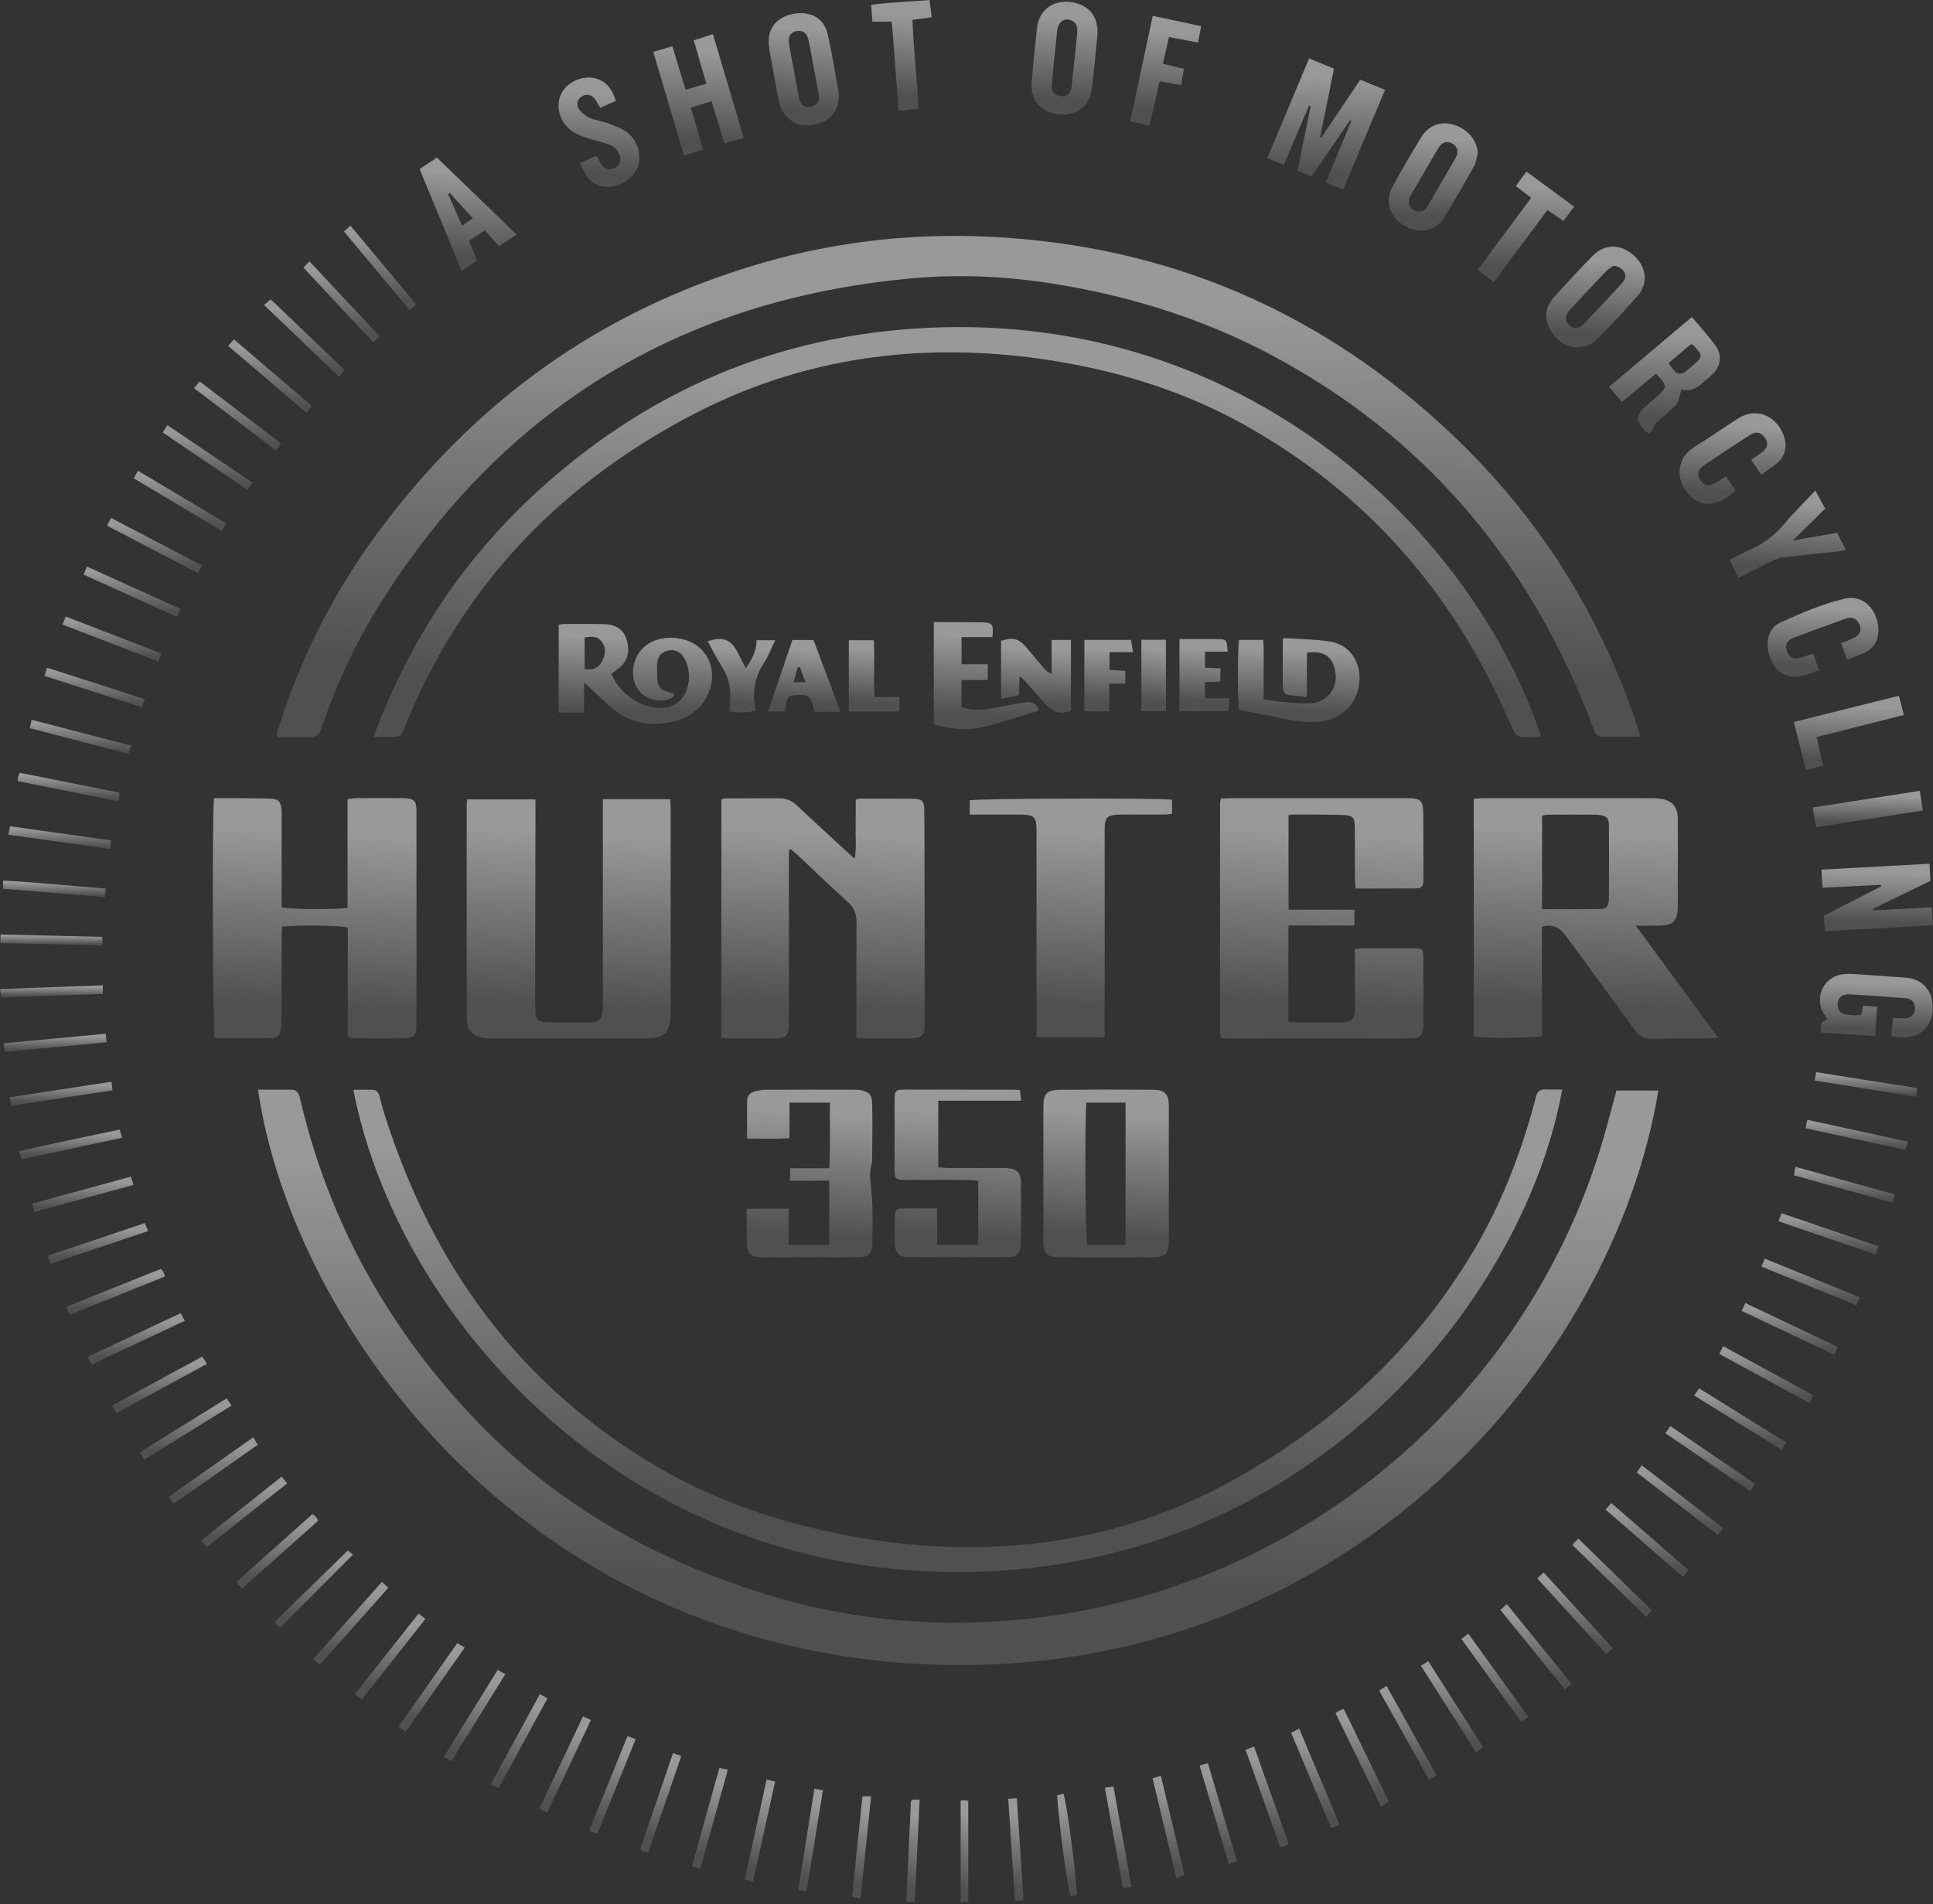 <svg width="273" height="269" viewBox="0 0 273 269" fill="none" xmlns="http://www.w3.org/2000/svg">
<rect x="0" y="0" width="273" height="269" fill="#333333" stroke="none"/>
<path d="M36.437 153.931C38.082 153.931 39.611 153.931 41.146 153.931C41.837 153.931 42.155 154.318 42.315 154.945C42.667 156.393 43.02 157.834 43.421 159.268C47.805 175.036 55.882 188.729 67.14 200.547C78.433 212.399 92.222 220.238 107.802 225.099C116.757 227.891 125.913 229.263 135.29 229.215C180.502 228.98 216.599 197.989 227.021 158.771C227.436 157.213 227.864 155.655 228.293 154.049C230.312 154.049 232.256 154.049 234.213 154.049C227.906 192.445 190.819 235.579 135.034 235.206C74.975 234.806 41.305 187.322 36.437 153.931Z" fill="url(#paint0_linear_161_390)" fill-opacity="0.5"/>
<path d="M231.681 104.062C229.738 104.062 228.037 104.069 226.329 104.062C225.734 104.062 225.34 103.758 225.133 103.207C224.87 102.51 224.628 101.807 224.358 101.111C215.59 78.834 200.999 61.611 179.741 50.249C169.991 45.036 159.555 41.782 148.636 40.058C141.922 38.996 135.179 38.707 128.416 39.348C110.229 41.072 93.446 46.656 78.689 57.667C68.599 65.183 60.502 74.49 53.814 85.074C50.433 90.431 47.75 96.119 45.654 102.09C45.537 102.421 45.426 102.752 45.316 103.083C45.081 103.793 44.59 104.138 43.829 104.131C42.294 104.117 40.758 104.124 39.251 104.124C38.947 103.455 39.299 102.986 39.445 102.517C42.494 92.879 47.01 83.957 52.957 75.787C66.843 56.716 85.03 43.657 107.795 37.1C118.299 34.081 129.045 32.908 139.965 33.453C165.115 34.701 186.801 44.085 205.03 61.335C217.097 72.753 225.79 86.384 231.087 102.131C231.273 102.697 231.439 103.283 231.681 104.062Z" fill="url(#paint1_linear_161_390)" fill-opacity="0.5"/>
<path d="M220.631 153.904C215.507 182.496 186.207 221.099 137.012 222.051C87.976 222.996 56.034 185.681 49.907 153.938C50.841 153.938 51.747 153.917 52.653 153.945C53.227 153.966 53.469 154.386 53.607 154.883C53.863 155.813 54.084 156.751 54.381 157.668C61.172 178.918 73.495 195.913 93.01 207.303C100.956 211.943 109.572 214.874 118.583 216.68C125.193 218.004 131.86 218.679 138.602 218.535C151.022 218.266 162.757 215.308 173.649 209.351C187.541 201.76 198.972 191.466 207.34 177.966C211.613 171.065 214.608 163.604 216.703 155.779C216.779 155.483 216.876 155.193 216.945 154.89C217.104 154.193 217.519 153.855 218.259 153.89C219.047 153.931 219.822 153.904 220.631 153.904Z" fill="url(#paint2_linear_161_390)" fill-opacity="0.5"/>
<path d="M217.637 104C217.311 104.055 217.097 104.11 216.883 104.124C214.158 104.262 214.158 104.234 213.086 101.759C205.258 83.736 192.984 69.644 175.737 60.011C167.584 55.461 158.795 52.655 149.597 51.097C143.955 50.138 138.277 49.683 132.551 49.787C120.083 50.007 108.313 53 97.325 58.833C83.336 66.265 71.787 76.393 63.503 90.01C61.062 94.023 58.973 98.215 57.224 102.566C56.601 104.11 56.594 104.11 54.921 104.083C54.271 104.076 53.621 104.083 52.756 104.083C57.957 90.004 66.013 78.165 77.084 68.354C93.045 54.213 111.709 46.815 133.028 46.236C177.846 45.029 208.488 76.393 217.637 104Z" fill="url(#paint3_linear_161_390)" fill-opacity="0.5"/>
<path d="M208.142 112.832C208.675 112.804 209.152 112.756 209.622 112.756C217.436 112.749 225.257 112.749 233.072 112.756C233.556 112.756 234.04 112.77 234.517 112.839C236.142 113.073 236.93 113.942 236.951 115.569C236.979 118.065 236.958 120.561 236.958 123.057C236.958 124.677 236.965 126.297 236.958 127.918C236.951 130.103 236.308 130.758 234.157 130.765C233.21 130.772 232.262 130.765 231.025 130.765C234.973 136.136 238.742 141.266 242.656 146.582C241.971 146.63 241.501 146.685 241.038 146.692C238.403 146.713 235.768 146.692 233.134 146.733C232.145 146.747 231.495 146.333 230.935 145.561C227.844 141.307 224.725 137.074 221.62 132.834C221.336 132.447 221.06 132.048 220.735 131.696C219.96 130.848 219.013 130.558 217.761 130.917C217.761 136.074 217.761 141.224 217.761 146.326C216.703 146.637 209.774 146.706 208.149 146.444C208.142 135.323 208.142 124.174 208.142 112.832ZM217.789 128.428C220.596 128.428 223.273 128.449 225.942 128.414C226.855 128.4 227.221 127.98 227.228 126.952C227.256 123.491 227.256 120.03 227.228 116.576C227.221 115.521 226.862 115.224 225.783 115.107C225.61 115.087 225.43 115.073 225.257 115.073C223.017 115.073 220.776 115.066 218.536 115.08C218.294 115.08 218.052 115.176 217.789 115.231C217.789 119.616 217.789 123.939 217.789 128.428Z" fill="url(#paint4_linear_161_390)" fill-opacity="0.5"/>
<path d="M111.419 120.092C111.419 120.616 111.419 121.133 111.419 121.657C111.419 129.097 111.419 136.543 111.419 143.982C111.419 146.54 111.253 146.699 108.632 146.706C106.834 146.706 105.029 146.713 103.231 146.706C102.802 146.706 102.373 146.664 101.875 146.644C101.875 135.364 101.875 124.174 101.875 112.922C102.069 112.873 102.27 112.777 102.47 112.777C105.015 112.763 107.56 112.777 110.105 112.763C111.087 112.756 111.861 113.142 112.573 113.804C114.904 115.997 117.269 118.155 119.62 120.327C119.938 120.616 120.263 120.899 120.706 121.292C120.982 119.782 120.816 118.41 120.844 117.038C120.872 115.693 120.851 114.342 120.851 112.949C121.176 112.887 121.383 112.811 121.584 112.811C123.997 112.811 126.411 112.798 128.831 112.832C130.283 112.853 130.518 113.108 130.539 114.521C130.56 116.141 130.56 117.762 130.567 119.382C130.581 127.525 130.594 135.667 130.601 143.81C130.601 144.375 130.581 144.948 130.525 145.513C130.47 146.099 130.124 146.471 129.53 146.568C129.225 146.616 128.921 146.685 128.617 146.685C126.286 146.692 123.963 146.692 121.632 146.685C121.466 146.685 121.293 146.63 120.955 146.568C120.955 146.092 120.955 145.623 120.955 145.161C120.955 140.211 120.934 135.267 120.968 130.317C120.975 129.145 120.678 128.255 119.765 127.442C117.345 125.277 115.021 123.015 112.656 120.788C112.345 120.499 112.013 120.237 111.688 119.968C111.598 120.016 111.508 120.058 111.419 120.092Z" fill="url(#paint5_linear_161_390)" fill-opacity="0.5"/>
<path d="M30.213 112.756C31.395 112.756 32.529 112.749 33.657 112.756C35.15 112.77 36.644 112.77 38.131 112.811C39.265 112.839 39.611 113.17 39.749 114.273C39.797 114.659 39.777 115.059 39.777 115.452C39.777 119.217 39.777 122.981 39.777 126.746C39.777 127.228 39.777 127.704 39.777 128.166C40.745 128.455 47.349 128.518 49.085 128.249C49.085 123.167 49.085 118.072 49.085 112.894C49.589 112.832 49.977 112.756 50.357 112.749C52.549 112.736 54.748 112.722 56.94 112.749C58.482 112.77 58.821 113.108 58.821 114.604C58.828 124.67 58.828 134.737 58.821 144.803C58.821 146.209 58.475 146.637 57.203 146.664C54.748 146.706 52.286 146.678 49.831 146.664C49.624 146.664 49.416 146.561 49.119 146.478C49.119 141.307 49.119 136.157 49.119 131.034C48.109 130.731 42.328 130.641 39.86 130.882C39.832 131.31 39.777 131.772 39.777 132.227C39.77 136.081 39.777 139.928 39.77 143.782C39.77 144.265 39.763 144.748 39.701 145.223C39.569 146.244 39.293 146.609 38.311 146.637C35.641 146.699 32.972 146.658 30.323 146.658C30.054 145.603 29.943 115.68 30.213 112.756Z" fill="url(#paint6_linear_161_390)" fill-opacity="0.5"/>
<path d="M85.147 112.894C88.391 112.894 91.454 112.894 94.649 112.894C94.677 113.404 94.718 113.866 94.718 114.328C94.725 123.919 94.725 133.502 94.718 143.093C94.718 145.858 93.881 146.699 91.102 146.699C83.903 146.706 76.697 146.699 69.498 146.699C69.236 146.699 68.973 146.706 68.71 146.678C66.794 146.492 65.923 145.63 65.923 143.713C65.902 133.647 65.916 123.574 65.916 113.508C65.916 113.342 65.958 113.17 65.985 112.922C69.159 112.922 72.299 112.922 75.625 112.922C75.625 113.446 75.625 113.956 75.625 114.466C75.611 123.312 75.591 132.151 75.577 140.997C75.577 141.652 75.584 142.314 75.639 142.962C75.736 144.051 76.012 144.355 77.112 144.389C78.82 144.437 80.535 144.41 82.25 144.417C82.686 144.417 83.128 144.437 83.564 144.403C84.587 144.32 84.961 143.975 85.092 142.955C85.154 142.479 85.141 141.997 85.141 141.514C85.141 132.496 85.141 123.477 85.141 114.459C85.147 113.977 85.147 113.508 85.147 112.894Z" fill="url(#paint7_linear_161_390)" fill-opacity="0.5"/>
<path d="M181.989 128.497C185.121 128.497 188.178 128.497 191.29 128.497C191.29 129.283 191.29 129.924 191.29 130.731C188.198 130.731 185.107 130.731 181.961 130.731C181.961 135.343 181.961 139.79 181.961 144.313C182.258 144.348 182.549 144.417 182.839 144.417C184.99 144.424 187.14 144.431 189.291 144.417C190.992 144.41 191.345 144.044 191.352 142.307C191.366 140.032 191.352 137.756 191.352 135.474C191.352 135.04 191.352 134.606 191.352 134.095C191.704 134.04 191.995 133.957 192.285 133.957C194.747 133.951 197.202 133.944 199.664 133.957C200.909 133.964 201.012 134.068 201.019 135.316C201.033 138.425 201.04 141.535 201.019 144.637C201.005 146.299 200.625 146.692 199.014 146.692C190.404 146.706 181.802 146.699 173.192 146.692C172.978 146.692 172.757 146.651 172.563 146.637C172.515 146.582 172.48 146.547 172.452 146.513C172.425 146.478 172.376 146.451 172.369 146.409C172.342 146.237 172.3 146.065 172.3 145.892C172.3 135.081 172.3 124.263 172.307 113.453C172.307 113.28 172.363 113.115 172.418 112.825C172.888 112.798 173.358 112.749 173.829 112.749C182.037 112.742 190.252 112.742 198.461 112.749C200.77 112.749 201.012 112.998 201.019 115.314C201.033 118.244 201.033 121.182 201.04 124.112C201.04 125.298 200.867 125.498 199.692 125.505C196.981 125.518 194.263 125.511 191.456 125.511C191.414 125.015 191.359 124.636 191.359 124.263C191.352 121.988 191.359 119.713 191.352 117.431C191.352 115.321 191.22 115.156 189.153 115.107C187.002 115.059 184.851 115.073 182.701 115.059C182.486 115.059 182.279 115.094 181.975 115.128C181.989 119.548 181.989 123.898 181.989 128.497Z" fill="url(#paint8_linear_161_390)" fill-opacity="0.5"/>
<path d="M165.53 112.97C165.53 113.645 165.53 114.245 165.53 114.962C165.122 114.997 164.749 115.059 164.375 115.059C162.488 115.066 160.6 115.066 158.712 115.066C158.359 115.066 158.007 115.052 157.661 115.086C156.381 115.204 156.084 115.521 156.022 116.81C156.001 117.244 156.015 117.686 156.015 118.12C156.015 127.049 156.015 135.971 156.015 144.899C156.015 145.409 156.015 145.926 156.015 146.519C152.765 146.519 149.667 146.519 146.389 146.519C146.389 145.975 146.389 145.465 146.389 144.961C146.389 135.86 146.389 126.759 146.389 117.658C146.389 115.279 146.175 115.073 143.747 115.066C141.514 115.066 139.28 115.066 136.957 115.066C136.957 114.328 136.957 113.694 136.957 113.052C137.828 112.79 163.414 112.694 165.53 112.97Z" fill="url(#paint9_linear_161_390)" fill-opacity="0.5"/>
<path d="M165.074 165.9C165.074 169.051 165.081 172.195 165.074 175.346C165.067 177.118 164.596 177.601 162.798 177.601C158.414 177.615 154.03 177.621 149.639 177.601C147.848 177.594 147.357 177.097 147.357 175.339C147.35 168.996 147.35 162.66 147.357 156.317C147.357 154.497 147.841 153.966 149.708 153.945C154.092 153.904 158.476 153.904 162.868 153.938C164.52 153.952 165.067 154.552 165.074 156.193C165.081 159.426 165.074 162.66 165.074 165.9ZM153.442 155.758C153.172 157.861 153.276 174.939 153.553 175.884C155.33 175.884 157.114 175.884 158.961 175.884C158.961 169.155 158.961 162.488 158.961 155.758C157.1 155.758 155.316 155.758 153.442 155.758Z" fill="url(#paint10_linear_161_390)" fill-opacity="0.5"/>
<path d="M105.464 170.754C107.532 170.754 109.365 170.754 111.377 170.754C111.377 172.423 111.377 174.105 111.377 175.856C113.376 175.856 115.201 175.856 117.117 175.856C117.117 172.857 117.117 169.899 117.117 166.783C115.326 166.783 113.507 166.783 111.584 166.783C111.584 166.128 111.584 165.638 111.584 165.032C113.396 165.032 115.18 165.032 117.124 165.032C117.296 161.888 117.179 158.861 117.207 155.758C115.256 155.758 113.438 155.758 111.495 155.758C111.495 157.42 111.495 159.026 111.495 160.791C109.475 160.902 107.567 160.826 105.513 160.833C105.513 158.937 105.485 157.165 105.527 155.386C105.541 154.759 105.983 154.331 106.571 154.173C107.117 154.028 107.691 153.938 108.251 153.938C112.338 153.917 116.418 153.924 120.505 153.931C120.809 153.931 121.121 153.931 121.425 153.979C122.677 154.166 123.161 154.607 123.181 155.855C123.23 158.571 123.202 161.281 123.174 163.997C123.174 164.384 123.002 164.763 122.946 165.149C122.898 165.487 122.856 165.838 122.877 166.176C122.974 167.521 123.161 168.865 123.202 170.21C123.257 172.002 123.237 173.802 123.209 175.594C123.181 177.091 122.711 177.587 121.231 177.601C116.667 177.628 112.096 177.628 107.532 177.601C106.038 177.594 105.492 177.001 105.471 175.498C105.444 173.967 105.464 172.444 105.464 170.754Z" fill="url(#paint11_linear_161_390)" fill-opacity="0.5"/>
<path d="M132.358 170.713C132.358 172.478 132.358 174.126 132.358 175.849C134.308 175.849 136.126 175.849 138.146 175.849C138.173 172.864 138.153 169.872 138.159 166.783C137.682 166.742 137.309 166.68 136.929 166.68C134.073 166.673 131.223 166.673 128.368 166.673C128.146 166.673 127.925 166.68 127.711 166.673C126.493 166.638 126.334 166.486 126.334 165.301C126.328 163.811 126.348 162.322 126.348 160.833C126.348 158.951 126.334 157.068 126.348 155.186C126.355 154.124 126.535 153.924 127.545 153.917C132.814 153.911 138.083 153.924 143.36 153.931C143.533 153.931 143.706 153.966 144.037 154.007C144.093 154.435 144.155 154.876 144.238 155.489C140.276 155.489 136.431 155.489 132.51 155.489C132.51 158.682 132.51 161.722 132.51 164.894C133.028 164.928 133.54 164.99 134.052 164.99C136.424 165.004 138.796 164.997 141.168 164.997C141.52 164.997 141.873 164.983 142.219 165.011C143.685 165.135 144.162 165.59 144.183 167.086C144.217 169.934 144.217 172.781 144.183 175.629C144.162 177.015 143.623 177.58 142.26 177.587C137.606 177.615 132.945 177.615 128.291 177.587C127.081 177.58 126.459 177.008 126.39 175.849C126.314 174.498 126.348 173.133 126.369 171.782C126.376 171.278 126.542 170.747 127.144 170.734C128.838 170.685 130.539 170.713 132.358 170.713Z" fill="url(#paint12_linear_161_390)" fill-opacity="0.5"/>
<path d="M82.485 96.388C82.485 97.815 82.485 99.194 82.485 100.663C81.302 100.663 80.148 100.663 78.903 100.663C78.903 96.526 78.903 92.43 78.903 88.252C79.186 88.218 79.477 88.142 79.767 88.142C81.655 88.142 83.543 88.114 85.431 88.169C87.021 88.218 88.128 89.011 88.508 90.376C88.916 91.858 88.785 93.251 87.492 94.32C87.153 94.595 86.807 94.857 86.351 95.209C86.572 95.63 86.752 96.064 87.007 96.443C88.1 98.063 89.601 99.173 91.468 99.739C95.742 101.035 97.837 97.691 97.194 94.43C97.083 93.885 96.855 93.341 96.571 92.858C96.067 92.01 95.23 91.693 94.317 91.906C93.383 92.12 92.879 92.713 92.809 93.789C92.768 94.485 92.796 95.188 92.83 95.885C92.872 96.871 93.314 97.539 94.352 97.732C94.642 97.788 94.918 97.932 95.251 98.056C95.071 98.663 94.545 98.732 94.13 98.856C92.305 99.387 90.189 98.222 89.621 96.409C88.799 93.782 90.292 91.045 92.948 90.334C94.248 89.983 95.555 90.017 96.841 90.417C99.697 91.314 101.191 94.161 100.326 97.126C99.469 100.07 97.284 101.566 94.421 102.076C91.164 102.655 88.245 101.835 85.818 99.504C84.739 98.477 83.647 97.477 82.485 96.388ZM82.575 94.513C83.778 94.726 84.573 94.333 85.057 93.354C85.507 92.444 85.638 91.513 84.981 90.638C84.352 89.797 83.501 89.9 82.568 90.066C82.575 91.569 82.575 92.989 82.575 94.513Z" fill="url(#paint13_linear_161_390)" fill-opacity="0.5"/>
<path d="M181.318 23.311C180.522 22.973 179.81 22.677 178.994 22.325C180.958 17.63 182.894 13.003 184.886 8.246C186.068 8.736 187.175 9.198 188.392 9.701C187.735 12.976 187.092 16.175 186.449 19.374C186.497 19.402 186.546 19.422 186.594 19.45C188.42 16.74 190.245 14.038 192.119 11.252C193.295 11.735 194.374 12.183 195.605 12.7C193.648 17.389 191.711 22.008 189.713 26.786C188.897 26.455 188.15 26.152 187.251 25.779C188.468 22.835 189.664 19.953 190.854 17.071C190.798 17.037 190.736 17.002 190.681 16.975C188.876 19.609 187.071 22.242 185.225 24.931C184.54 24.649 183.945 24.4 183.247 24.104C183.876 21.029 184.492 18.009 185.107 14.989C185.031 14.961 184.948 14.934 184.872 14.906C183.703 17.678 182.535 20.45 181.318 23.311Z" fill="url(#paint14_linear_161_390)" fill-opacity="0.5"/>
<path d="M184.575 92.196C184.575 94.292 184.575 96.326 184.575 98.484C183.607 98.367 182.791 98.257 181.975 98.167C181.491 98.112 181.29 97.788 181.228 97.374C181.173 96.988 181.172 96.588 181.172 96.195C181.166 94.23 181.172 92.258 181.172 90.266C181.214 90.231 181.283 90.121 181.338 90.128C183.482 90.272 185.647 90.3 187.763 90.61C190.909 91.072 192.631 94.072 191.815 97.381C191.22 99.78 189.319 101.49 186.864 101.869C185.19 102.125 183.551 101.987 181.899 101.635C179.637 101.146 177.355 100.753 174.997 100.297C174.79 99.539 174.748 91.893 174.997 90.39C176.062 90.39 177.148 90.39 178.42 90.39C178.517 91.734 178.455 93.12 178.462 94.499C178.476 95.899 178.462 97.291 178.462 98.801C179.257 98.912 179.976 99.049 180.709 99.105C182.148 99.222 183.607 99.442 185.038 99.367C187.68 99.222 189.222 96.829 188.454 94.299C187.936 92.562 186.788 91.9 184.575 92.196Z" fill="url(#paint15_linear_161_390)" fill-opacity="0.5"/>
<path d="M257.752 131.544C257.69 130.793 257.627 130.11 257.565 129.372C260.304 127.966 262.987 126.587 265.663 125.215C265.656 125.139 265.642 125.07 265.635 124.994C262.924 125.132 260.221 125.263 257.385 125.408C257.337 124.546 257.295 123.781 257.247 122.843C262.357 122.567 267.371 122.291 272.516 122.009C272.557 122.884 272.592 123.615 272.633 124.436C269.909 125.76 267.205 127.07 264.501 128.386C264.515 128.462 264.529 128.531 264.543 128.607C267.253 128.462 269.964 128.324 272.806 128.173C272.869 129.007 272.931 129.772 273 130.703C267.91 130.979 262.89 131.255 257.752 131.544Z" fill="url(#paint16_linear_161_390)" fill-opacity="0.5"/>
<path d="M139.508 93.83C139.508 94.706 139.508 95.305 139.508 96.057C138.257 96.057 137.053 96.057 135.781 96.057C135.781 97.408 135.781 98.615 135.781 99.87C137.524 100.552 139.246 100.215 140.967 99.904C142.302 99.663 143.63 99.401 144.971 99.201C145.801 99.077 146.396 99.428 146.693 100.215C146.61 100.325 146.576 100.435 146.507 100.449C143.906 101.228 141.341 102.138 138.699 102.731C136.459 103.234 134.163 102.986 131.881 102.324C131.881 97.553 131.881 92.803 131.881 87.88C132.579 87.88 133.222 87.88 133.866 87.88C135.401 87.887 136.936 87.887 138.471 87.907C140.2 87.928 140.345 88.114 140.165 90.004C139.439 90.004 138.699 90.004 137.966 90.004C137.275 90.004 136.583 90.004 135.802 90.004C135.802 91.245 135.802 92.451 135.802 93.837C137.005 93.83 138.194 93.83 139.508 93.83Z" fill="url(#paint17_linear_161_390)" fill-opacity="0.5"/>
<path d="M96.827 12.679C97.837 12.39 98.743 12.128 99.759 11.831C99.165 9.77 98.597 7.805 97.982 5.688C98.881 5.406 99.725 5.137 100.693 4.833C102.152 9.756 103.577 14.562 105.029 19.471C104.109 19.747 103.286 19.988 102.318 20.277C101.709 18.271 101.129 16.361 100.499 14.313C99.51 14.61 98.57 14.893 97.567 15.196C98.148 17.189 98.694 19.071 99.289 21.119C98.404 21.401 97.56 21.67 96.599 21.974C95.14 17.064 93.715 12.252 92.263 7.336C93.169 7.067 93.992 6.819 94.953 6.529C95.589 8.612 96.198 10.597 96.827 12.679Z" fill="url(#paint18_linear_161_390)" fill-opacity="0.5"/>
<path d="M233.88 52.793C232.255 54.151 230.713 55.427 229.067 56.799C228.452 56.082 227.899 55.427 227.235 54.654C231.142 51.366 235.008 48.105 238.949 44.781C240.097 46.16 241.252 47.415 242.255 48.78C243.278 50.166 243.057 51.724 241.812 52.924C241.404 53.317 240.927 53.641 240.519 54.041C239.648 54.889 238.666 55.358 237.456 55.013C237.255 55.709 237.186 56.426 236.847 56.992C236.522 57.53 235.934 57.923 235.45 58.357C234.641 59.081 233.687 59.674 233.327 60.791C233.272 60.956 233.016 61.06 232.892 61.17C232.732 61.115 232.636 61.108 232.58 61.053C230.879 59.405 230.9 58.681 232.698 57.13C233.23 56.675 233.777 56.24 234.302 55.771C235.36 54.834 235.381 54.482 234.447 53.386C234.309 53.22 234.15 53.069 233.88 52.793ZM235.678 51.276C236.847 53.145 237.2 53.214 238.707 51.945C238.776 51.89 238.846 51.834 238.908 51.779C240.567 50.38 240.574 50.283 239.115 48.725C239.067 48.677 238.97 48.677 238.811 48.622C237.788 49.49 236.729 50.387 235.678 51.276Z" fill="url(#paint19_linear_161_390)" fill-opacity="0.5"/>
<path d="M155.005 4.702C154.742 7.288 154.542 10.08 154.141 12.845C153.816 15.113 151.893 16.396 149.528 16.147C147.094 15.892 145.531 14.217 145.697 11.845C145.877 9.232 146.167 6.626 146.451 4.02C146.831 0.558 149.936 -0.352 152.481 0.6C154.148 1.234 155.033 2.627 155.005 4.702ZM152.135 4.73C152.177 4.061 152.204 3.406 151.513 2.992C150.455 2.358 149.452 2.972 149.293 4.433C149.023 6.908 148.788 9.384 148.553 11.866C148.456 12.9 148.871 13.472 149.729 13.583C150.683 13.707 151.229 13.258 151.354 12.155C151.637 9.68 151.879 7.205 152.135 4.73Z" fill="url(#paint20_linear_161_390)" fill-opacity="0.5"/>
<path d="M208.716 21.663C208.536 22.284 208.467 22.966 208.163 23.518C206.793 25.959 205.417 28.392 203.93 30.764C202.879 32.447 201.047 32.95 199.214 32.274C197.188 31.53 195.992 29.909 196.172 28.034C196.227 27.441 196.407 26.814 196.697 26.297C197.997 23.973 199.325 21.656 200.715 19.388C201.745 17.706 203.46 17.085 205.244 17.602C207.264 18.188 208.605 19.788 208.716 21.663ZM200.514 29.889C201.012 29.909 201.372 29.544 201.648 29.068C202.969 26.807 204.29 24.538 205.604 22.27C205.666 22.16 205.722 22.035 205.763 21.911C205.984 21.256 205.791 20.726 205.189 20.332C204.622 19.96 203.979 19.988 203.509 20.443C203.322 20.622 203.17 20.843 203.038 21.07C201.78 23.221 200.535 25.373 199.283 27.531C199.173 27.717 199.076 27.917 199.014 28.124C198.772 29.054 199.436 29.895 200.514 29.889Z" fill="url(#paint21_linear_161_390)" fill-opacity="0.5"/>
<path d="M222.401 49.042C220.921 48.904 219.587 47.946 218.784 46.291C218.031 44.747 218.328 43.271 219.435 42.03C221.239 40.003 223.086 38.011 224.994 36.087C226.682 34.391 228.957 34.453 230.762 36.101C232.567 37.748 232.829 40.031 231.266 41.823C229.455 43.898 227.539 45.884 225.631 47.877C224.808 48.732 223.853 49.056 222.401 49.042ZM227.837 37.555C227.588 37.742 227.124 38.004 226.779 38.369C225.112 40.113 223.48 41.878 221.834 43.643C221.682 43.802 221.537 43.968 221.419 44.147C220.977 44.829 221.094 45.498 221.717 46.001C222.401 46.56 223.003 46.498 223.777 45.677C225.527 43.837 227.249 41.968 228.978 40.113C229.123 39.955 229.254 39.776 229.372 39.589C230.008 38.603 228.86 37.535 227.837 37.555Z" fill="url(#paint22_linear_161_390)" fill-opacity="0.5"/>
<path d="M118.458 13.61C118.465 15.879 117.013 17.361 114.509 17.678C112.38 17.947 110.54 16.665 110.049 14.486C109.703 12.955 109.461 11.397 109.178 9.853C108.97 8.694 108.715 7.536 108.583 6.371C108.334 4.102 109.655 2.42 111.951 1.972C114.378 1.496 116.335 2.489 116.868 4.737C117.518 7.495 117.939 10.308 118.458 13.093C118.486 13.252 118.458 13.431 118.458 13.61ZM115.692 13.624C115.554 12.886 115.402 12.114 115.256 11.342C114.904 9.453 114.572 7.557 114.184 5.674C113.991 4.716 113.451 4.295 112.67 4.371C111.757 4.454 111.259 5.123 111.425 6.15C111.66 7.57 111.944 8.991 112.207 10.404C112.428 11.611 112.622 12.817 112.898 14.01C113.092 14.851 113.68 15.224 114.433 15.113C115.194 15.003 115.692 14.424 115.692 13.624Z" fill="url(#paint23_linear_161_390)" fill-opacity="0.5"/>
<path d="M267.108 146.333C267.184 145.492 267.247 144.713 267.33 143.789C267.876 143.817 268.388 143.858 268.899 143.858C269.874 143.858 270.434 143.348 270.462 142.465C270.49 141.652 270.013 141.08 269.107 141.004C266.479 140.797 263.851 140.618 261.223 140.466C260.145 140.404 259.578 140.928 259.536 141.852C259.495 142.769 260.027 143.279 261.12 143.369C261.555 143.403 261.998 143.417 262.434 143.431C262.558 143.431 262.682 143.382 262.855 143.341C262.945 142.962 263.028 142.589 263.146 142.072C263.754 142.114 264.377 142.162 265.11 142.21C265.013 143.624 264.93 144.913 264.833 146.354C262.205 146.182 259.688 146.016 257.199 145.851C257.095 144.444 257.095 144.444 258.091 143.961C257.966 143.782 257.849 143.61 257.731 143.437C256.051 141.024 257.544 137.825 260.483 137.598C261.182 137.543 261.887 137.598 262.586 137.639C264.778 137.784 266.963 137.949 269.155 138.108C271.562 138.28 273.09 140.08 272.959 142.569C272.827 145.072 271.292 146.554 268.83 146.533C268.436 146.533 268.042 146.506 267.648 146.478C267.53 146.471 267.413 146.416 267.108 146.333Z" fill="url(#paint24_linear_161_390)" fill-opacity="0.5"/>
<path d="M72.97 33.143C72.002 33.777 71.275 34.246 70.473 34.777C69.796 34.025 69.159 33.315 68.475 32.557C67.666 33.081 66.974 33.529 66.241 34.005C66.622 34.956 66.974 35.832 67.368 36.811C66.67 37.287 65.999 37.742 65.204 38.279C63.212 33.46 61.269 28.744 59.257 23.876C60.128 23.297 60.986 22.732 61.705 22.256C65.474 25.903 69.159 29.454 72.97 33.143ZM65.259 31.881C65.847 31.474 66.283 31.171 66.781 30.833C65.619 29.558 64.575 28.413 63.523 27.262C63.447 27.317 63.371 27.379 63.288 27.434C63.925 28.847 64.547 30.268 65.259 31.881Z" fill="url(#paint25_linear_161_390)" fill-opacity="0.5"/>
<path d="M248.741 67.065C248.222 66.293 247.794 65.645 247.323 64.941C247.856 64.576 248.34 64.279 248.789 63.935C249.682 63.266 249.806 62.611 249.239 61.811C248.7 61.053 248.036 60.887 247.185 61.432C244.972 62.852 242.766 64.293 240.588 65.769C239.758 66.327 239.648 67.044 240.139 67.803C240.636 68.575 241.314 68.74 242.179 68.272C242.676 68.003 243.14 67.678 243.748 67.299C244.205 67.961 244.647 68.589 245.131 69.299C244.281 70.016 243.451 70.623 242.455 70.954C241.148 71.381 239.931 71.174 238.894 70.243C236.646 68.223 236.494 64.879 239.329 63.121C241.376 61.852 243.354 60.467 245.387 59.164C248.437 57.199 251.334 59.212 252.047 61.949C252.385 63.245 252.067 64.41 251.099 65.314C250.408 65.948 249.585 66.444 248.741 67.065Z" fill="url(#paint26_linear_161_390)" fill-opacity="0.5"/>
<path d="M256.058 92.334C256.348 93.134 256.597 93.823 256.915 94.678C255.995 94.982 255.165 95.368 254.287 95.526C252.309 95.885 250.816 94.961 250.041 93.037C249.225 90.996 249.619 88.783 251.417 87.956C254.349 86.605 257.378 85.315 260.497 84.578C264.176 83.716 265.905 87.977 265.103 90.272C264.798 91.134 264.211 91.789 263.388 92.182C262.606 92.555 261.79 92.844 260.898 93.203C260.601 92.403 260.338 91.713 260.027 90.879C260.642 90.624 261.244 90.403 261.811 90.128C262.862 89.618 263.056 88.632 262.316 87.749C261.853 87.198 261.279 87.156 260.649 87.384C259.702 87.728 258.761 88.08 257.814 88.432C256.334 88.976 254.847 89.5 253.374 90.073C252.309 90.493 252.012 91.21 252.427 92.141C252.738 92.837 253.25 93.141 254.011 92.968C254.647 92.837 255.255 92.589 256.058 92.334Z" fill="url(#paint27_linear_161_390)" fill-opacity="0.5"/>
<path d="M86.98 14.251C86.24 14.582 85.528 14.893 84.76 15.237C84.504 14.796 84.318 14.41 84.069 14.058C83.557 13.341 82.803 13.196 82.126 13.658C81.503 14.079 81.309 14.81 81.828 15.486C82.202 15.982 82.755 16.43 83.322 16.671C84.159 17.03 85.099 17.14 85.957 17.457C86.814 17.768 87.699 18.092 88.439 18.602C90.037 19.691 90.687 21.904 90.057 23.621C89.463 25.235 87.513 26.483 85.666 26.393C84.504 26.338 83.536 25.862 82.872 24.897C82.506 24.366 82.257 23.759 81.89 23.077C82.361 22.842 82.741 22.649 83.128 22.477C83.481 22.318 83.854 22.187 84.255 22.029C84.484 22.449 84.67 22.849 84.906 23.208C85.383 23.918 86.102 24.09 86.849 23.704C87.575 23.332 87.824 22.615 87.471 21.808C87.16 21.084 86.593 20.601 85.86 20.36C84.988 20.07 84.096 19.843 83.218 19.588C82.07 19.25 80.978 18.823 80.12 17.94C78.758 16.547 78.488 14.389 79.477 12.872C80.493 11.314 82.776 10.535 84.456 11.176C85.86 11.707 86.531 12.831 86.98 14.251Z" fill="url(#paint28_linear_161_390)" fill-opacity="0.5"/>
<path d="M148.519 90.397C149.522 90.397 150.338 90.397 151.25 90.397C151.25 93.747 151.25 97.05 151.25 100.38C149.95 100.966 148.747 100.69 147.682 99.511C146.714 98.436 145.774 97.339 144.812 96.257C144.619 96.036 144.39 95.85 144.01 95.499C143.962 96.505 143.927 97.312 143.886 98.222C143.077 98.387 142.274 98.553 141.382 98.739C141.382 95.933 141.382 93.237 141.382 90.528C143.07 89.983 143.865 90.176 144.944 91.438C145.774 92.403 146.576 93.389 147.399 94.361C147.668 94.678 147.973 94.968 148.519 95.209C148.519 93.616 148.519 92.037 148.519 90.397Z" fill="url(#paint29_linear_161_390)" fill-opacity="0.5"/>
<path d="M259.46 75.269C259.868 76.062 260.241 76.793 260.712 77.703C260.186 77.793 259.785 77.883 259.377 77.924C256.804 78.2 254.232 78.455 251.666 78.758C251.162 78.82 250.664 79.055 250.2 79.282C248.672 80.027 247.158 80.813 245.546 81.62C245.118 80.792 244.724 80.027 244.26 79.117C245.242 78.613 246.141 78.096 247.089 77.683C248.963 76.862 250.546 75.711 251.881 74.132C253.257 72.498 254.792 70.995 256.39 69.292C256.86 70.16 257.282 70.94 257.773 71.85C256.32 73.284 254.875 74.711 253.209 76.352C255.477 75.966 257.434 75.621 259.46 75.269Z" fill="url(#paint30_linear_161_390)" fill-opacity="0.5"/>
<path d="M162.799 2.241C165.157 2.744 167.335 3.206 169.638 3.696C169.493 4.488 169.354 5.192 169.202 6.019C167.805 5.75 166.533 5.509 165.094 5.233C164.818 6.467 164.548 7.681 164.244 9.011C165.226 9.253 166.146 9.48 167.211 9.735C167.079 10.466 166.955 11.169 166.809 12.017C165.786 11.838 164.859 11.673 163.767 11.48C163.31 13.534 162.847 15.596 162.363 17.754C161.422 17.547 160.586 17.368 159.625 17.154C160.683 12.169 161.727 7.274 162.799 2.241Z" fill="url(#paint31_linear_161_390)" fill-opacity="0.5"/>
<path d="M210.97 39.838C210.168 39.238 209.469 38.727 208.681 38.142C211.226 34.715 213.722 31.35 216.253 27.944C215.507 27.372 214.85 26.869 214.075 26.276C214.566 25.607 215.043 24.966 215.583 24.235C217.844 25.903 220.022 27.517 222.311 29.199C221.813 29.868 221.357 30.488 220.824 31.212C220.077 30.709 219.372 30.233 218.549 29.675C216.032 33.039 213.556 36.37 210.97 39.838Z" fill="url(#paint32_linear_161_390)" fill-opacity="0.5"/>
<path d="M126.916 15.637C126.591 11.404 126.272 7.281 125.954 3.068C125.028 3.068 124.17 3.068 123.202 3.068C123.147 2.261 123.098 1.538 123.036 0.683C125.775 0.296 128.478 0.255 131.286 0C131.39 0.834 131.48 1.593 131.583 2.441C130.671 2.565 129.855 2.668 128.873 2.799C129.011 6.977 129.53 11.128 129.716 15.375C128.748 15.465 127.891 15.541 126.916 15.637Z" fill="url(#paint33_linear_161_390)" fill-opacity="0.5"/>
<path d="M118.707 100.553C117.345 100.553 116.176 100.553 115.07 100.553C114.786 99.787 114.689 98.912 114.205 98.436C113.846 98.084 112.967 98.167 112.324 98.195C111.252 98.236 111.142 98.45 110.872 100.497C110.132 100.497 109.371 100.497 108.493 100.497C109.634 97.133 110.754 93.81 111.909 90.404C112.815 90.404 113.763 90.404 114.89 90.404C116.121 93.672 117.372 97.009 118.707 100.553ZM112.988 94.244C112.877 94.251 112.767 94.265 112.656 94.272C112.463 94.947 112.269 95.623 112.055 96.368C112.691 96.368 113.14 96.368 113.749 96.368C113.465 95.575 113.223 94.906 112.988 94.244Z" fill="url(#paint34_linear_161_390)" fill-opacity="0.5"/>
<path d="M170.191 94.313C171.007 94.354 171.657 94.382 172.362 94.416C172.362 95.064 172.362 95.616 172.362 96.271C171.65 96.305 170.958 96.333 170.163 96.367C170.163 97.084 170.163 97.788 170.163 98.649C171.318 98.649 172.431 98.649 173.628 98.649C173.559 99.325 173.503 99.842 173.441 100.449C171.159 100.449 168.905 100.449 166.574 100.449C166.574 97.084 166.574 93.734 166.574 90.279C168.566 90.279 170.488 90.252 172.411 90.293C173.199 90.307 173.296 90.541 173.386 92.058C172.355 92.058 171.332 92.058 170.191 92.058C170.191 92.823 170.191 93.527 170.191 94.313Z" fill="url(#paint35_linear_161_390)" fill-opacity="0.5"/>
<path d="M253.347 101.987C258.319 100.746 263.18 99.532 268.187 98.284C268.429 99.236 268.643 100.056 268.885 101.001C264.764 102.042 260.705 103.062 256.548 104.117C256.867 105.462 257.164 106.723 257.503 108.144C256.707 108.35 255.933 108.557 255.055 108.785C254.467 106.461 253.921 104.276 253.347 101.987Z" fill="url(#paint36_linear_161_390)" fill-opacity="0.5"/>
<path d="M153.145 90.39C155.372 90.39 157.502 90.39 159.735 90.39C159.825 90.962 159.915 91.493 160.019 92.127C158.857 92.127 157.82 92.127 156.699 92.127C156.699 92.968 156.699 93.734 156.699 94.623C157.066 94.651 157.446 94.685 157.82 94.706C158.159 94.726 158.504 94.747 158.926 94.768C158.926 95.368 158.926 95.912 158.926 96.567C158.2 96.567 157.474 96.567 156.665 96.567C156.665 97.912 156.665 99.153 156.665 100.484C155.469 100.484 154.348 100.484 153.145 100.484C153.145 97.133 153.145 93.789 153.145 90.39Z" fill="url(#paint37_linear_161_390)" fill-opacity="0.5"/>
<path d="M109.489 90.438C108.929 91.589 108.535 92.665 107.919 93.603C106.536 95.705 106.198 97.953 106.709 100.366C105.803 100.67 104.655 100.711 103.017 100.49C103.058 99.828 103.106 99.153 103.134 98.47C103.189 96.898 102.788 95.471 101.924 94.126C101.198 92.996 100.61 91.775 99.953 90.583C102.09 89.879 103.183 90.293 104.137 92.086C104.524 92.817 104.891 93.554 105.326 94.409C106.163 93.161 106.855 91.989 106.848 90.438C107.671 90.438 108.473 90.438 109.489 90.438Z" fill="url(#paint38_linear_161_390)" fill-opacity="0.5"/>
<path d="M127.04 100.511C124.592 100.511 122.282 100.511 119.883 100.511C119.883 97.153 119.883 93.851 119.883 90.438C121.017 90.438 122.123 90.438 123.403 90.438C123.534 93.051 123.375 95.699 123.493 98.457C124.717 98.457 125.837 98.457 127.04 98.457C127.04 99.174 127.04 99.766 127.04 100.511Z" fill="url(#paint39_linear_161_390)" fill-opacity="0.5"/>
<path d="M271.14 111.708C271.299 112.728 271.423 113.535 271.568 114.493C266.513 115.286 261.555 116.059 256.473 116.858C256.32 115.914 256.182 115.073 256.016 114.073C261.064 113.287 266.022 112.508 271.14 111.708Z" fill="url(#paint40_linear_161_390)" fill-opacity="0.5"/>
<path d="M161.194 90.376C162.418 90.376 163.504 90.376 164.666 90.376C164.666 93.748 164.666 97.057 164.666 100.456C163.525 100.456 162.411 100.456 161.194 100.456C161.194 97.133 161.194 93.789 161.194 90.376Z" fill="url(#paint41_linear_161_390)" fill-opacity="0.5"/>
<path d="M188.613 241.991C188.924 241.798 189.063 241.694 189.215 241.618C189.36 241.542 189.526 241.501 189.775 241.405C191.898 245.755 194 250.064 196.151 254.477C195.826 254.691 195.522 254.891 195.051 255.194C192.894 250.761 190.778 246.431 188.613 241.991Z" fill="url(#paint42_linear_161_390)" fill-opacity="0.5"/>
<path d="M175.917 247.189C176.353 247.017 176.664 246.893 177.113 246.713C178.752 251.333 180.37 255.883 181.982 260.413C181.795 260.572 181.712 260.689 181.594 260.73C181.401 260.806 181.186 260.841 180.813 260.937C179.181 256.352 177.563 251.809 175.917 247.189Z" fill="url(#paint43_linear_161_390)" fill-opacity="0.5"/>
<path d="M136.749 254.38C136.749 259.138 136.749 263.874 136.749 268.694C136.444 268.694 136.119 268.694 135.67 268.694C135.67 263.902 135.67 259.165 135.67 254.367C135.808 254.346 135.967 254.291 136.133 254.291C136.292 254.291 136.458 254.339 136.749 254.38Z" fill="url(#paint44_linear_161_390)" fill-opacity="0.5"/>
<path d="M189.187 257.745C188.724 257.938 188.42 258.069 187.998 258.241C186.103 253.725 184.236 249.278 182.341 244.769C182.742 244.569 183.033 244.417 183.489 244.19C185.384 248.699 187.251 253.146 189.187 257.745Z" fill="url(#paint45_linear_161_390)" fill-opacity="0.5"/>
<path d="M49.126 219.017C49.264 219.128 49.499 219.314 49.852 219.596C46.367 223.099 43.013 226.464 39.583 229.918C39.272 229.649 39.009 229.415 38.739 229.18C42.218 225.774 45.62 222.444 49.126 219.017Z" fill="url(#paint46_linear_161_390)" fill-opacity="0.5"/>
<path d="M222.062 218.231C222.374 217.901 222.581 217.687 222.906 217.342C226.364 220.72 229.787 224.058 233.258 227.443C232.996 227.788 232.774 228.07 232.498 228.422C228.964 224.974 225.569 221.651 222.062 218.231Z" fill="url(#paint47_linear_161_390)" fill-opacity="0.5"/>
<path d="M57.293 244.631C56.912 244.355 56.636 244.162 56.29 243.914C59.063 239.963 61.795 236.068 64.581 232.104C64.934 232.324 65.218 232.49 65.632 232.745C62.846 236.702 60.114 240.598 57.293 244.631Z" fill="url(#paint48_linear_161_390)" fill-opacity="0.5"/>
<path d="M53.627 47.532C53.289 47.829 53.04 48.049 52.701 48.346C49.409 44.823 46.166 41.355 42.847 37.804C43.13 37.507 43.379 37.245 43.697 36.907C47.017 40.458 50.26 43.926 53.627 47.532Z" fill="url(#paint49_linear_161_390)" fill-opacity="0.5"/>
<path d="M235.208 202.463C235.45 202.105 235.63 201.829 235.893 201.443C239.903 204.18 243.866 206.883 247.884 209.62C247.635 209.985 247.448 210.261 247.192 210.634C243.174 207.903 239.212 205.2 235.208 202.463Z" fill="url(#paint50_linear_161_390)" fill-opacity="0.5"/>
<path d="M39.777 208.593C40.067 208.944 40.281 209.199 40.565 209.537C36.755 212.564 32.993 215.542 29.196 218.555C28.927 218.218 28.712 217.956 28.429 217.597C32.197 214.605 35.918 211.654 39.777 208.593Z" fill="url(#paint51_linear_161_390)" fill-opacity="0.5"/>
<path d="M58.78 43.002C58.455 43.292 58.206 43.513 57.86 43.823C54.748 40.093 51.685 36.418 48.573 32.688C48.891 32.405 49.147 32.191 49.499 31.881C52.604 35.597 55.668 39.272 58.78 43.002Z" fill="url(#paint52_linear_161_390)" fill-opacity="0.5"/>
<path d="M35.69 68.203C35.399 68.582 35.199 68.844 34.943 69.182C30.946 66.479 27.004 63.811 22.98 61.094C23.208 60.729 23.408 60.425 23.636 60.053C27.654 62.77 31.596 65.438 35.69 68.203Z" fill="url(#paint53_linear_161_390)" fill-opacity="0.5"/>
<path d="M142.392 254.098C142.862 254.063 143.159 254.043 143.609 254.008C143.927 258.827 144.238 263.592 144.556 268.425C144.113 268.459 143.83 268.48 143.346 268.515C143.028 263.709 142.717 258.979 142.392 254.098Z" fill="url(#paint54_linear_161_390)" fill-opacity="0.5"/>
<path d="M76.24 239.322C76.621 239.522 76.911 239.681 77.326 239.895C75.016 244.149 72.728 248.347 70.411 252.608C70.024 252.408 69.726 252.257 69.318 252.05C71.635 247.789 73.917 243.583 76.24 239.322Z" fill="url(#paint55_linear_161_390)" fill-opacity="0.5"/>
<path d="M59.119 227.925C59.478 228.215 59.713 228.401 60.08 228.697C57.086 232.483 54.119 236.24 51.111 240.046C50.786 239.826 50.509 239.639 50.094 239.35C53.096 235.544 56.062 231.793 59.119 227.925Z" fill="url(#paint56_linear_161_390)" fill-opacity="0.5"/>
<path d="M53.946 223.451C54.305 223.789 54.527 223.995 54.838 224.292C51.581 227.96 48.42 231.517 45.184 235.165C44.859 234.896 44.583 234.668 44.237 234.379C47.473 230.725 50.64 227.167 53.946 223.451Z" fill="url(#paint57_linear_161_390)" fill-opacity="0.5"/>
<path d="M256.12 197.12C255.898 197.513 255.733 197.796 255.511 198.182C251.258 195.865 247.082 193.583 242.822 191.259C243.002 190.894 243.147 190.604 243.368 190.163C247.635 192.493 251.839 194.789 256.12 197.12Z" fill="url(#paint58_linear_161_390)" fill-opacity="0.5"/>
<path d="M16.887 111.977C16.832 112.384 16.783 112.708 16.721 113.183C11.936 112.225 7.24 111.287 2.503 110.343C2.524 110.046 2.51 109.881 2.552 109.722C2.593 109.564 2.676 109.412 2.787 109.157C7.469 110.095 12.136 111.025 16.887 111.977Z" fill="url(#paint59_linear_161_390)" fill-opacity="0.5"/>
<path d="M202.907 250.816C202.492 251.043 202.202 251.209 201.835 251.409C199.477 247.203 197.161 243.059 194.782 238.819C195.114 238.605 195.418 238.412 195.819 238.15C198.184 242.39 200.508 246.527 202.907 250.816Z" fill="url(#paint60_linear_161_390)" fill-opacity="0.5"/>
<path d="M77.257 256.09C76.828 255.856 76.538 255.69 76.178 255.49C78.239 251.14 80.265 246.851 82.34 242.459C82.72 242.632 83.045 242.777 83.46 242.97C81.385 247.355 79.359 251.643 77.257 256.09Z" fill="url(#paint61_linear_161_390)" fill-opacity="0.5"/>
<path d="M221.966 237.868C221.627 238.136 221.357 238.35 220.997 238.633C217.962 234.896 214.967 231.207 211.904 227.429C212.201 227.16 212.457 226.912 212.81 226.595C215.866 230.359 218.861 234.048 221.966 237.868Z" fill="url(#paint62_linear_161_390)" fill-opacity="0.5"/>
<path d="M15.117 74.249C15.324 73.863 15.476 73.573 15.691 73.167C19.985 75.414 24.224 77.635 28.532 79.889C28.339 80.254 28.193 80.551 27.965 80.978C23.664 78.724 19.418 76.504 15.117 74.249Z" fill="url(#paint63_linear_161_390)" fill-opacity="0.5"/>
<path d="M8.81 88.225C8.99 87.79 9.121 87.487 9.287 87.094C13.782 88.832 18.215 90.541 22.765 92.299C22.634 92.692 22.516 93.037 22.371 93.458C17.841 91.72 13.409 90.004 8.81 88.225Z" fill="url(#paint64_linear_161_390)" fill-opacity="0.5"/>
<path d="M32.018 197.533C32.26 197.878 32.447 198.154 32.716 198.54C28.595 201.098 24.522 203.628 20.393 206.193C20.158 205.848 19.965 205.573 19.695 205.18C23.823 202.629 27.889 200.098 32.018 197.533Z" fill="url(#paint65_linear_161_390)" fill-opacity="0.5"/>
<path d="M256.258 152.642C256.362 152.18 256.417 151.897 256.514 151.456C261.244 152.208 265.933 152.945 270.732 153.704C270.704 154.117 270.677 154.476 270.649 154.931C265.836 154.166 261.14 153.421 256.258 152.642Z" fill="url(#paint66_linear_161_390)" fill-opacity="0.5"/>
<path d="M15.753 152.807C15.801 153.262 15.836 153.586 15.884 154.021C11.106 154.745 6.404 155.462 1.625 156.193C1.535 155.779 1.466 155.455 1.362 155.007C6.189 154.269 10.933 153.545 15.753 152.807Z" fill="url(#paint67_linear_161_390)" fill-opacity="0.5"/>
<path d="M262.655 183.255C262.482 183.682 262.357 183.985 262.192 184.385C257.704 182.558 253.271 180.759 248.769 178.925C248.942 178.497 249.066 178.194 249.225 177.794C253.727 179.621 258.153 181.421 262.655 183.255Z" fill="url(#paint68_linear_161_390)" fill-opacity="0.5"/>
<path d="M71.372 236.489C68.82 240.612 66.317 244.645 63.758 248.775C63.399 248.575 63.088 248.403 62.68 248.175C65.231 244.052 67.728 240.019 70.293 235.882C70.653 236.089 70.964 236.261 71.372 236.489Z" fill="url(#paint69_linear_161_390)" fill-opacity="0.5"/>
<path d="M6.293 95.485C6.417 95.071 6.5 94.788 6.639 94.32C11.251 95.802 15.808 97.27 20.442 98.76C20.317 99.16 20.22 99.47 20.082 99.925C15.476 98.443 10.954 96.981 6.293 95.485Z" fill="url(#paint70_linear_161_390)" fill-opacity="0.5"/>
<path d="M162.785 251.202C163.213 251.071 163.532 250.967 163.953 250.836C165.067 255.532 166.166 260.158 167.286 264.86C166.927 264.998 166.623 265.115 166.139 265.302C165.011 260.558 163.905 255.911 162.785 251.202Z" fill="url(#paint71_linear_161_390)" fill-opacity="0.5"/>
<path d="M16.451 199.602C16.223 199.188 16.078 198.926 15.856 198.533C20.089 196.23 24.293 193.948 28.574 191.625C28.795 191.963 28.968 192.238 29.237 192.659C24.964 194.976 20.759 197.258 16.451 199.602Z" fill="url(#paint72_linear_161_390)" fill-opacity="0.5"/>
<path d="M200.673 235.303C201.074 235.054 201.33 234.903 201.718 234.661C204.311 238.722 206.862 242.721 209.476 246.831C209.145 247.065 208.847 247.272 208.467 247.548C205.832 243.411 203.26 239.37 200.673 235.303Z" fill="url(#paint73_linear_161_390)" fill-opacity="0.5"/>
<path d="M243.382 215.873C243.084 216.232 242.87 216.48 242.587 216.811C238.769 213.867 235.007 210.971 231.163 208C231.398 207.655 231.605 207.358 231.861 206.986C235.713 209.951 239.475 212.86 243.382 215.873Z" fill="url(#paint74_linear_161_390)" fill-opacity="0.5"/>
<path d="M12.98 192.735C12.779 192.369 12.627 192.08 12.399 191.659C16.797 189.591 21.126 187.557 25.524 185.495C25.711 185.854 25.863 186.15 26.091 186.578C21.686 188.639 17.364 190.673 12.98 192.735Z" fill="url(#paint75_linear_161_390)" fill-opacity="0.5"/>
<path d="M251.183 172.519C251.349 172.078 251.459 171.796 251.611 171.382C256.175 172.94 260.677 174.478 265.297 176.056C265.179 176.456 265.075 176.801 264.944 177.235C260.325 175.643 255.816 174.105 251.183 172.519Z" fill="url(#paint76_linear_161_390)" fill-opacity="0.5"/>
<path d="M44.963 214.791C41.367 218.004 37.806 221.175 34.196 224.395C33.913 224.078 33.684 223.837 33.366 223.485C36.976 220.265 40.53 217.094 44.119 213.888C44.299 214.019 44.451 214.095 44.555 214.212C44.7 214.37 44.804 214.556 44.963 214.791Z" fill="url(#paint77_linear_161_390)" fill-opacity="0.5"/>
<path d="M27.405 54.834C27.703 54.475 27.91 54.22 28.194 53.882C32.032 56.805 35.821 59.694 39.68 62.632C39.445 62.969 39.251 63.238 38.974 63.638C35.123 60.708 31.34 57.826 27.405 54.834Z" fill="url(#paint78_linear_161_390)" fill-opacity="0.5"/>
<path d="M24.549 212.426C24.272 212.054 24.093 211.812 23.816 211.44C27.778 208.655 31.699 205.904 35.786 203.029C35.911 203.256 36.001 203.415 36.084 203.566C36.166 203.711 36.256 203.849 36.402 204.09C32.46 206.869 28.567 209.606 24.549 212.426Z" fill="url(#paint79_linear_161_390)" fill-opacity="0.5"/>
<path d="M239.274 197.134C239.537 196.741 239.703 196.492 239.959 196.113C244.053 198.657 248.119 201.174 252.254 203.746C252.054 204.097 251.888 204.38 251.639 204.808C247.517 202.25 243.458 199.726 239.274 197.134Z" fill="url(#paint80_linear_161_390)" fill-opacity="0.5"/>
<path d="M32.218 48.856C32.529 48.504 32.751 48.256 33.041 47.939C36.713 51.076 40.33 54.165 44.029 57.33C43.781 57.647 43.552 57.929 43.262 58.295C39.569 55.13 35.953 52.041 32.218 48.856Z" fill="url(#paint81_linear_161_390)" fill-opacity="0.5"/>
<path d="M91.565 261.647C91.281 261.613 91.101 261.62 90.949 261.565C90.79 261.51 90.652 261.406 90.403 261.268C91.945 256.745 93.473 252.257 95.05 247.644C95.472 247.789 95.817 247.906 96.219 248.044C94.649 252.629 93.114 257.125 91.565 261.647Z" fill="url(#paint82_linear_161_390)" fill-opacity="0.5"/>
<path d="M101.599 249.727C102.034 249.823 102.318 249.885 102.795 249.989C101.495 254.656 100.209 259.255 98.902 263.957C98.494 263.84 98.183 263.757 97.726 263.626C99.012 258.993 100.285 254.429 101.599 249.727Z" fill="url(#paint83_linear_161_390)" fill-opacity="0.5"/>
<path d="M215.853 242.535C215.5 242.79 215.23 242.99 214.864 243.259C212.029 239.329 209.228 235.441 206.393 231.511C206.738 231.256 207.008 231.056 207.381 230.78C210.217 234.717 213.017 238.605 215.853 242.535Z" fill="url(#paint84_linear_161_390)" fill-opacity="0.5"/>
<path d="M106.356 265.812C105.865 265.674 105.582 265.591 105.181 265.481C106.204 260.792 107.221 256.152 108.272 251.381C108.68 251.478 109.026 251.553 109.468 251.657C108.424 256.4 107.4 261.041 106.356 265.812Z" fill="url(#paint85_linear_161_390)" fill-opacity="0.5"/>
<path d="M89.781 245.665C87.948 250.195 86.178 254.56 84.352 259.048C83.958 258.91 83.619 258.793 83.19 258.641C85.016 254.132 86.8 249.733 88.619 245.252C89.027 245.396 89.338 245.507 89.781 245.665Z" fill="url(#paint86_linear_161_390)" fill-opacity="0.5"/>
<path d="M14.916 125.518C14.874 125.939 14.847 126.27 14.805 126.725C9.992 126.332 5.248 125.946 0.442 125.553C0.442 125.16 0.442 124.87 0.442 124.387C5.29 124.643 10.062 125.153 14.916 125.518Z" fill="url(#paint87_linear_161_390)" fill-opacity="0.5"/>
<path d="M269.397 161.274C269.369 161.543 269.369 161.722 269.321 161.888C269.273 162.046 269.176 162.191 269.058 162.446C264.397 161.426 259.743 160.412 254.993 159.371C255.083 158.971 255.152 158.661 255.262 158.185C260.013 159.226 264.695 160.247 269.397 161.274Z" fill="url(#paint88_linear_161_390)" fill-opacity="0.5"/>
<path d="M267.579 168.727C267.468 169.141 267.378 169.465 267.26 169.906C262.613 168.61 258.029 167.328 253.361 166.025C253.423 165.645 253.471 165.321 253.554 164.818C258.271 166.135 262.883 167.417 267.579 168.727Z" fill="url(#paint89_linear_161_390)" fill-opacity="0.5"/>
<path d="M4.889 171.196C4.758 170.789 4.661 170.472 4.516 170.038C9.183 168.762 13.775 167.5 18.491 166.211C18.609 166.597 18.713 166.942 18.851 167.383C14.142 168.665 9.55 169.92 4.889 171.196Z" fill="url(#paint90_linear_161_390)" fill-opacity="0.5"/>
<path d="M20.462 172.768C20.614 173.147 20.732 173.45 20.919 173.905C16.313 175.45 11.777 176.973 7.164 178.525C7.012 178.132 6.894 177.821 6.729 177.387C11.334 175.836 15.87 174.312 20.462 172.768Z" fill="url(#paint91_linear_161_390)" fill-opacity="0.5"/>
<path d="M169.417 249.396C169.852 249.278 170.136 249.202 170.592 249.078C171.954 253.67 173.31 258.248 174.7 262.916C174.278 263.054 173.974 263.15 173.538 263.295C172.148 258.628 170.8 254.049 169.417 249.396Z" fill="url(#paint92_linear_161_390)" fill-opacity="0.5"/>
<path d="M31.962 73.946C31.7 74.339 31.52 74.621 31.285 74.973C27.129 72.491 23.042 70.05 18.886 67.568C19.086 67.203 19.245 66.913 19.48 66.499C23.637 68.975 27.723 71.415 31.962 73.946Z" fill="url(#paint93_linear_161_390)" fill-opacity="0.5"/>
<path d="M227.781 232.841C227.463 233.124 227.214 233.345 226.861 233.662C223.597 230.083 220.375 226.546 217.111 222.968C217.436 222.665 217.678 222.437 218.01 222.127C221.281 225.719 224.51 229.256 227.781 232.841Z" fill="url(#paint94_linear_161_390)" fill-opacity="0.5"/>
<path d="M156.042 252.519C156.478 252.464 156.803 252.416 157.253 252.36C158.103 257.097 158.947 261.758 159.804 266.529C159.369 266.591 159.023 266.646 158.587 266.708C157.73 261.93 156.9 257.262 156.042 252.519Z" fill="url(#paint95_linear_161_390)" fill-opacity="0.5"/>
<path d="M113.922 267.163C113.466 267.087 113.182 267.039 112.726 266.963C113.493 262.178 114.247 257.462 115.021 252.67C115.457 252.753 115.782 252.815 116.218 252.898C115.45 257.655 114.696 262.337 113.922 267.163Z" fill="url(#paint96_linear_161_390)" fill-opacity="0.5"/>
<path d="M121.535 268.204C121.051 268.094 120.726 268.025 120.332 267.942C120.823 263.171 121.314 258.483 121.805 253.746C122.22 253.746 122.538 253.746 123.022 253.746C122.524 258.559 122.04 263.281 121.535 268.204Z" fill="url(#paint97_linear_161_390)" fill-opacity="0.5"/>
<path d="M0.685 148.574C0.623 148.188 0.567 147.857 0.491 147.375C5.332 146.919 10.097 146.471 14.944 146.023C14.986 146.471 15.013 146.802 15.048 147.237C10.235 147.678 5.498 148.126 0.685 148.574Z" fill="url(#paint98_linear_161_390)" fill-opacity="0.5"/>
<path d="M227.56 212.316C231.225 215.501 234.807 218.617 238.472 221.803C238.203 222.134 237.974 222.416 237.691 222.754C234.026 219.569 230.437 216.446 226.758 213.253C227.034 212.936 227.263 212.667 227.56 212.316Z" fill="url(#paint99_linear_161_390)" fill-opacity="0.5"/>
<path d="M18.54 105.337C18.395 105.758 18.291 106.075 18.146 106.496C13.485 105.282 8.886 104.083 4.205 102.862C4.294 102.455 4.364 102.138 4.46 101.676C9.19 102.904 13.831 104.11 18.54 105.337Z" fill="url(#paint100_linear_161_390)" fill-opacity="0.5"/>
<path d="M259.591 190.28C259.384 190.708 259.232 191.004 259.052 191.383C254.689 189.315 250.394 187.274 245.996 185.192C246.155 184.813 246.293 184.482 246.473 184.061C250.858 186.137 255.145 188.171 259.591 190.28Z" fill="url(#paint101_linear_161_390)" fill-opacity="0.5"/>
<path d="M12.267 80.027C16.693 82.033 21.022 83.998 25.455 86.011C25.296 86.411 25.164 86.749 24.998 87.149C20.573 85.143 16.244 83.178 11.811 81.171C11.97 80.772 12.108 80.434 12.267 80.027Z" fill="url(#paint102_linear_161_390)" fill-opacity="0.5"/>
<path d="M152.066 267.68C151.796 267.742 151.513 267.804 151.236 267.866C150.78 266.873 149.694 258.848 149.293 253.608C149.583 253.525 149.895 253.443 150.185 253.36C150.621 254.222 152.149 265.984 152.066 267.68Z" fill="url(#paint103_linear_161_390)" fill-opacity="0.5"/>
<path d="M48.67 52.269C48.4 52.586 48.186 52.848 47.881 53.214C44.361 49.842 40.883 46.526 37.28 43.078C37.633 42.789 37.889 42.575 38.235 42.292C41.734 45.636 45.178 48.932 48.67 52.269Z" fill="url(#paint104_linear_161_390)" fill-opacity="0.5"/>
<path d="M129.204 268.639C128.776 268.639 128.478 268.639 127.994 268.639C128.215 263.847 128.437 259.11 128.651 254.442C128.803 254.318 128.859 254.229 128.928 254.222C129.184 254.201 129.433 254.215 129.875 254.215C129.647 259.076 129.426 263.861 129.204 268.639Z" fill="url(#paint105_linear_161_390)" fill-opacity="0.5"/>
<path d="M16.915 159.564C17.032 159.992 17.108 160.274 17.233 160.736C12.489 161.743 7.814 162.736 3.07 163.742C2.939 163.349 2.849 163.074 2.697 162.625C7.399 161.515 12.088 160.598 16.915 159.564Z" fill="url(#paint106_linear_161_390)" fill-opacity="0.5"/>
<path d="M1.155 117.906C1.259 117.438 1.328 117.148 1.424 116.72C6.175 117.389 10.891 118.051 15.684 118.72C15.635 119.14 15.601 119.471 15.552 119.926C10.76 119.251 6.044 118.589 1.155 117.906Z" fill="url(#paint107_linear_161_390)" fill-opacity="0.5"/>
<path d="M9.868 185.716C9.695 185.337 9.564 185.04 9.363 184.599C13.851 182.799 18.263 181.027 22.724 179.242C22.869 179.421 22.986 179.538 23.062 179.676C23.145 179.828 23.187 179.993 23.311 180.317C18.83 182.117 14.384 183.903 9.868 185.716Z" fill="url(#paint108_linear_161_390)" fill-opacity="0.5"/>
<path d="M14.522 139.184C14.522 139.639 14.522 139.935 14.522 140.404C9.764 140.569 5.007 140.735 0.173 140.907C0.118 140.507 0.069 140.183 0 139.714C4.841 139.535 9.605 139.363 14.522 139.184Z" fill="url(#paint109_linear_161_390)" fill-opacity="0.5"/>
<path d="M0.076 133.233C0.076 132.765 0.076 132.475 0.076 132.006C4.875 132.116 9.626 132.234 14.46 132.344C14.46 132.716 14.46 133.04 14.46 133.537C9.716 133.447 4.965 133.344 0.076 133.233Z" fill="url(#paint110_linear_161_390)" fill-opacity="0.5"/>
<defs>
<linearGradient id="paint0_linear_161_390" x1="137.498" y1="165.124" x2="136.296" y2="224.979" gradientUnits="userSpaceOnUse">
<stop stop-color="white"/>
<stop offset="1" stop-color="white" stop-opacity="0.28"/>
</linearGradient>
<linearGradient id="paint1_linear_161_390" x1="137.522" y1="43.074" x2="136.585" y2="95.224" gradientUnits="userSpaceOnUse">
<stop stop-color="white"/>
<stop offset="1" stop-color="white" stop-opacity="0.28"/>
</linearGradient>
<linearGradient id="paint2_linear_161_390" x1="137.145" y1="163.276" x2="136.165" y2="213.489" gradientUnits="userSpaceOnUse">
<stop stop-color="white"/>
<stop offset="1" stop-color="white" stop-opacity="0.28"/>
</linearGradient>
<linearGradient id="paint3_linear_161_390" x1="137.008" y1="54.184" x2="136.275" y2="96.878" gradientUnits="userSpaceOnUse">
<stop stop-color="white"/>
<stop offset="1" stop-color="white" stop-opacity="0.28"/>
</linearGradient>
<linearGradient id="paint4_linear_161_390" x1="225.778" y1="117.43" x2="224.576" y2="142.409" gradientUnits="userSpaceOnUse">
<stop stop-color="white"/>
<stop offset="1" stop-color="white" stop-opacity="0.28"/>
</linearGradient>
<linearGradient id="paint5_linear_161_390" x1="116.554" y1="117.437" x2="115.115" y2="142.363" gradientUnits="userSpaceOnUse">
<stop stop-color="white"/>
<stop offset="1" stop-color="white" stop-opacity="0.28"/>
</linearGradient>
<linearGradient id="paint6_linear_161_390" x1="44.758" y1="117.409" x2="43.32" y2="142.34" gradientUnits="userSpaceOnUse">
<stop stop-color="white"/>
<stop offset="1" stop-color="white" stop-opacity="0.28"/>
</linearGradient>
<linearGradient id="paint7_linear_161_390" x1="80.634" y1="117.549" x2="79.21" y2="142.375" gradientUnits="userSpaceOnUse">
<stop stop-color="white"/>
<stop offset="1" stop-color="white" stop-opacity="0.28"/>
</linearGradient>
<linearGradient id="paint8_linear_161_390" x1="186.986" y1="117.42" x2="185.546" y2="142.353" gradientUnits="userSpaceOnUse">
<stop stop-color="white"/>
<stop offset="1" stop-color="white" stop-opacity="0.28"/>
</linearGradient>
<linearGradient id="paint9_linear_161_390" x1="151.557" y1="117.447" x2="150.13" y2="142.204" gradientUnits="userSpaceOnUse">
<stop stop-color="white"/>
<stop offset="1" stop-color="white" stop-opacity="0.28"/>
</linearGradient>
<linearGradient id="paint10_linear_161_390" x1="156.409" y1="157.177" x2="155.273" y2="174.564" gradientUnits="userSpaceOnUse">
<stop stop-color="white"/>
<stop offset="1" stop-color="white" stop-opacity="0.28"/>
</linearGradient>
<linearGradient id="paint11_linear_161_390" x1="114.542" y1="157.187" x2="113.41" y2="174.572" gradientUnits="userSpaceOnUse">
<stop stop-color="white"/>
<stop offset="1" stop-color="white" stop-opacity="0.28"/>
</linearGradient>
<linearGradient id="paint12_linear_161_390" x1="135.482" y1="157.178" x2="134.358" y2="174.56" gradientUnits="userSpaceOnUse">
<stop stop-color="white"/>
<stop offset="1" stop-color="white" stop-opacity="0.28"/>
</linearGradient>
<linearGradient id="paint13_linear_161_390" x1="89.975" y1="90.079" x2="89.644" y2="100.471" gradientUnits="userSpaceOnUse">
<stop stop-color="white"/>
<stop offset="1" stop-color="white" stop-opacity="0.28"/>
</linearGradient>
<linearGradient id="paint14_linear_161_390" x1="187.482" y1="10.799" x2="186.739" y2="24.418" gradientUnits="userSpaceOnUse">
<stop stop-color="white"/>
<stop offset="1" stop-color="white" stop-opacity="0.28"/>
</linearGradient>
<linearGradient id="paint15_linear_161_390" x1="183.61" y1="91.762" x2="183.315" y2="100.5" gradientUnits="userSpaceOnUse">
<stop stop-color="white"/>
<stop offset="1" stop-color="white" stop-opacity="0.28"/>
</linearGradient>
<linearGradient id="paint16_linear_161_390" x1="265.297" y1="123.322" x2="265.089" y2="130.341" gradientUnits="userSpaceOnUse">
<stop stop-color="white"/>
<stop offset="1" stop-color="white" stop-opacity="0.28"/>
</linearGradient>
<linearGradient id="paint17_linear_161_390" x1="139.45" y1="89.962" x2="138.896" y2="101.072" gradientUnits="userSpaceOnUse">
<stop stop-color="white"/>
<stop offset="1" stop-color="white" stop-opacity="0.28"/>
</linearGradient>
<linearGradient id="paint18_linear_161_390" x1="98.786" y1="7.194" x2="97.961" y2="19.767" gradientUnits="userSpaceOnUse">
<stop stop-color="white"/>
<stop offset="1" stop-color="white" stop-opacity="0.28"/>
</linearGradient>
<linearGradient id="paint19_linear_161_390" x1="235.241" y1="47.038" x2="234.625" y2="59.081" gradientUnits="userSpaceOnUse">
<stop stop-color="white"/>
<stop offset="1" stop-color="white" stop-opacity="0.28"/>
</linearGradient>
<linearGradient id="paint20_linear_161_390" x1="150.448" y1="2.44" x2="149.474" y2="14.096" gradientUnits="userSpaceOnUse">
<stop stop-color="white"/>
<stop offset="1" stop-color="white" stop-opacity="0.28"/>
</linearGradient>
<linearGradient id="paint21_linear_161_390" x1="202.573" y1="19.51" x2="201.918" y2="30.625" gradientUnits="userSpaceOnUse">
<stop stop-color="white"/>
<stop offset="1" stop-color="white" stop-opacity="0.28"/>
</linearGradient>
<linearGradient id="paint22_linear_161_390" x1="225.483" y1="36.795" x2="224.963" y2="47.233" gradientUnits="userSpaceOnUse">
<stop stop-color="white"/>
<stop offset="1" stop-color="white" stop-opacity="0.28"/>
</linearGradient>
<linearGradient id="paint23_linear_161_390" x1="113.621" y1="4.039" x2="112.713" y2="15.652" gradientUnits="userSpaceOnUse">
<stop stop-color="white"/>
<stop offset="1" stop-color="white" stop-opacity="0.28"/>
</linearGradient>
<linearGradient id="paint24_linear_161_390" x1="265.172" y1="138.808" x2="264.991" y2="145.404" gradientUnits="userSpaceOnUse">
<stop stop-color="white"/>
<stop offset="1" stop-color="white" stop-opacity="0.28"/>
</linearGradient>
<linearGradient id="paint25_linear_161_390" x1="66.264" y1="24.463" x2="65.592" y2="36.229" gradientUnits="userSpaceOnUse">
<stop stop-color="white"/>
<stop offset="1" stop-color="white" stop-opacity="0.28"/>
</linearGradient>
<linearGradient id="paint26_linear_161_390" x1="244.855" y1="60.138" x2="244.463" y2="69.544" gradientUnits="userSpaceOnUse">
<stop stop-color="white"/>
<stop offset="1" stop-color="white" stop-opacity="0.28"/>
</linearGradient>
<linearGradient id="paint27_linear_161_390" x1="257.638" y1="85.998" x2="257.353" y2="94.194" gradientUnits="userSpaceOnUse">
<stop stop-color="white"/>
<stop offset="1" stop-color="white" stop-opacity="0.28"/>
</linearGradient>
<linearGradient id="paint28_linear_161_390" x1="84.715" y1="13.078" x2="83.965" y2="24.409" gradientUnits="userSpaceOnUse">
<stop stop-color="white"/>
<stop offset="1" stop-color="white" stop-opacity="0.28"/>
</linearGradient>
<linearGradient id="paint29_linear_161_390" x1="146.425" y1="91.678" x2="146.028" y2="99.346" gradientUnits="userSpaceOnUse">
<stop stop-color="white"/>
<stop offset="1" stop-color="white" stop-opacity="0.28"/>
</linearGradient>
<linearGradient id="paint30_linear_161_390" x1="252.667" y1="70.989" x2="252.335" y2="80.059" gradientUnits="userSpaceOnUse">
<stop stop-color="white"/>
<stop offset="1" stop-color="white" stop-opacity="0.28"/>
</linearGradient>
<linearGradient id="paint31_linear_161_390" x1="164.741" y1="4.377" x2="163.881" y2="15.741" gradientUnits="userSpaceOnUse">
<stop stop-color="white"/>
<stop offset="1" stop-color="white" stop-opacity="0.28"/>
</linearGradient>
<linearGradient id="paint32_linear_161_390" x1="215.646" y1="26.383" x2="215.005" y2="37.843" gradientUnits="userSpaceOnUse">
<stop stop-color="white"/>
<stop offset="1" stop-color="white" stop-opacity="0.28"/>
</linearGradient>
<linearGradient id="paint33_linear_161_390" x1="127.404" y1="2.153" x2="126.382" y2="13.582" gradientUnits="userSpaceOnUse">
<stop stop-color="white"/>
<stop offset="1" stop-color="white" stop-opacity="0.28"/>
</linearGradient>
<linearGradient id="paint34_linear_161_390" x1="113.712" y1="91.801" x2="113.35" y2="99.261" gradientUnits="userSpaceOnUse">
<stop stop-color="white"/>
<stop offset="1" stop-color="white" stop-opacity="0.28"/>
</linearGradient>
<linearGradient id="paint35_linear_161_390" x1="170.179" y1="91.672" x2="169.652" y2="99.134" gradientUnits="userSpaceOnUse">
<stop stop-color="white"/>
<stop offset="1" stop-color="white" stop-opacity="0.28"/>
</linearGradient>
<linearGradient id="paint36_linear_161_390" x1="261.287" y1="99.73" x2="261.031" y2="107.458" gradientUnits="userSpaceOnUse">
<stop stop-color="white"/>
<stop offset="1" stop-color="white" stop-opacity="0.28"/>
</linearGradient>
<linearGradient id="paint37_linear_161_390" x1="156.657" y1="91.78" x2="156.126" y2="99.178" gradientUnits="userSpaceOnUse">
<stop stop-color="white"/>
<stop offset="1" stop-color="white" stop-opacity="0.28"/>
</linearGradient>
<linearGradient id="paint38_linear_161_390" x1="104.826" y1="91.686" x2="104.421" y2="99.306" gradientUnits="userSpaceOnUse">
<stop stop-color="white"/>
<stop offset="1" stop-color="white" stop-opacity="0.28"/>
</linearGradient>
<linearGradient id="paint39_linear_161_390" x1="123.54" y1="91.825" x2="123.032" y2="99.211" gradientUnits="userSpaceOnUse">
<stop stop-color="white"/>
<stop offset="1" stop-color="white" stop-opacity="0.28"/>
</linearGradient>
<linearGradient id="paint40_linear_161_390" x1="263.963" y1="112.417" x2="263.902" y2="116.211" gradientUnits="userSpaceOnUse">
<stop stop-color="white"/>
<stop offset="1" stop-color="white" stop-opacity="0.28"/>
</linearGradient>
<linearGradient id="paint41_linear_161_390" x1="162.968" y1="91.764" x2="161.935" y2="99.044" gradientUnits="userSpaceOnUse">
<stop stop-color="white"/>
<stop offset="1" stop-color="white" stop-opacity="0.28"/>
</linearGradient>
<linearGradient id="paint42_linear_161_390" x1="192.465" y1="243.303" x2="191.564" y2="253.382" gradientUnits="userSpaceOnUse">
<stop stop-color="white"/>
<stop offset="1" stop-color="white" stop-opacity="0.28"/>
</linearGradient>
<linearGradient id="paint43_linear_161_390" x1="179.016" y1="248.672" x2="177.83" y2="259.015" gradientUnits="userSpaceOnUse">
<stop stop-color="white"/>
<stop offset="1" stop-color="white" stop-opacity="0.28"/>
</linearGradient>
<linearGradient id="paint44_linear_161_390" x1="136.221" y1="256.274" x2="131.365" y2="263.717" gradientUnits="userSpaceOnUse">
<stop stop-color="white"/>
<stop offset="1" stop-color="white" stop-opacity="0.28"/>
</linearGradient>
<linearGradient id="paint45_linear_161_390" x1="185.84" y1="246.125" x2="184.812" y2="256.374" gradientUnits="userSpaceOnUse">
<stop stop-color="white"/>
<stop offset="1" stop-color="white" stop-opacity="0.28"/>
</linearGradient>
<linearGradient id="paint46_linear_161_390" x1="44.418" y1="220.518" x2="44.034" y2="228.531" gradientUnits="userSpaceOnUse">
<stop stop-color="white"/>
<stop offset="1" stop-color="white" stop-opacity="0.28"/>
</linearGradient>
<linearGradient id="paint47_linear_161_390" x1="227.783" y1="218.868" x2="227.39" y2="227.012" gradientUnits="userSpaceOnUse">
<stop stop-color="white"/>
<stop offset="1" stop-color="white" stop-opacity="0.28"/>
</linearGradient>
<linearGradient id="paint48_linear_161_390" x1="61.064" y1="233.829" x2="60.462" y2="243.019" gradientUnits="userSpaceOnUse">
<stop stop-color="white"/>
<stop offset="1" stop-color="white" stop-opacity="0.28"/>
</linearGradient>
<linearGradient id="paint49_linear_161_390" x1="48.356" y1="38.483" x2="47.92" y2="46.887" gradientUnits="userSpaceOnUse">
<stop stop-color="white"/>
<stop offset="1" stop-color="white" stop-opacity="0.28"/>
</linearGradient>
<linearGradient id="paint50_linear_161_390" x1="241.685" y1="202.708" x2="241.445" y2="209.471" gradientUnits="userSpaceOnUse">
<stop stop-color="white"/>
<stop offset="1" stop-color="white" stop-opacity="0.28"/>
</linearGradient>
<linearGradient id="paint51_linear_161_390" x1="34.63" y1="209.964" x2="34.336" y2="217.293" gradientUnits="userSpaceOnUse">
<stop stop-color="white"/>
<stop offset="1" stop-color="white" stop-opacity="0.28"/>
</linearGradient>
<linearGradient id="paint52_linear_161_390" x1="53.788" y1="33.526" x2="53.287" y2="42.295" gradientUnits="userSpaceOnUse">
<stop stop-color="white"/>
<stop offset="1" stop-color="white" stop-opacity="0.28"/>
</linearGradient>
<linearGradient id="paint53_linear_161_390" x1="29.474" y1="61.31" x2="29.238" y2="68.027" gradientUnits="userSpaceOnUse">
<stop stop-color="white"/>
<stop offset="1" stop-color="white" stop-opacity="0.28"/>
</linearGradient>
<linearGradient id="paint54_linear_161_390" x1="143.498" y1="256.006" x2="140.336" y2="265.658" gradientUnits="userSpaceOnUse">
<stop stop-color="white"/>
<stop offset="1" stop-color="white" stop-opacity="0.28"/>
</linearGradient>
<linearGradient id="paint55_linear_161_390" x1="73.41" y1="241.152" x2="72.622" y2="250.876" gradientUnits="userSpaceOnUse">
<stop stop-color="white"/>
<stop offset="1" stop-color="white" stop-opacity="0.28"/>
</linearGradient>
<linearGradient id="paint56_linear_161_390" x1="55.197" y1="229.594" x2="54.669" y2="238.493" gradientUnits="userSpaceOnUse">
<stop stop-color="white"/>
<stop offset="1" stop-color="white" stop-opacity="0.28"/>
</linearGradient>
<linearGradient id="paint57_linear_161_390" x1="49.654" y1="225.064" x2="49.189" y2="233.669" gradientUnits="userSpaceOnUse">
<stop stop-color="white"/>
<stop offset="1" stop-color="white" stop-opacity="0.28"/>
</linearGradient>
<linearGradient id="paint58_linear_161_390" x1="249.617" y1="191.267" x2="249.443" y2="197.17" gradientUnits="userSpaceOnUse">
<stop stop-color="white"/>
<stop offset="1" stop-color="white" stop-opacity="0.28"/>
</linearGradient>
<linearGradient id="paint59_linear_161_390" x1="9.853" y1="109.711" x2="9.813" y2="112.677" gradientUnits="userSpaceOnUse">
<stop stop-color="white"/>
<stop offset="1" stop-color="white" stop-opacity="0.28"/>
</linearGradient>
<linearGradient id="paint60_linear_161_390" x1="198.934" y1="239.976" x2="198.16" y2="249.682" gradientUnits="userSpaceOnUse">
<stop stop-color="white"/>
<stop offset="1" stop-color="white" stop-opacity="0.28"/>
</linearGradient>
<linearGradient id="paint61_linear_161_390" x1="79.899" y1="244.336" x2="78.988" y2="254.295" gradientUnits="userSpaceOnUse">
<stop stop-color="white"/>
<stop offset="1" stop-color="white" stop-opacity="0.28"/>
</linearGradient>
<linearGradient id="paint62_linear_161_390" x1="217.045" y1="228.252" x2="216.528" y2="237.091" gradientUnits="userSpaceOnUse">
<stop stop-color="white"/>
<stop offset="1" stop-color="white" stop-opacity="0.28"/>
</linearGradient>
<linearGradient id="paint63_linear_161_390" x1="21.972" y1="74.242" x2="21.808" y2="79.993" gradientUnits="userSpaceOnUse">
<stop stop-color="white"/>
<stop offset="1" stop-color="white" stop-opacity="0.28"/>
</linearGradient>
<linearGradient id="paint64_linear_161_390" x1="15.941" y1="87.97" x2="15.836" y2="92.656" gradientUnits="userSpaceOnUse">
<stop stop-color="white"/>
<stop offset="1" stop-color="white" stop-opacity="0.28"/>
</linearGradient>
<linearGradient id="paint65_linear_161_390" x1="26.349" y1="198.726" x2="26.142" y2="205.099" gradientUnits="userSpaceOnUse">
<stop stop-color="white"/>
<stop offset="1" stop-color="white" stop-opacity="0.28"/>
</linearGradient>
<linearGradient id="paint66_linear_161_390" x1="263.654" y1="151.935" x2="263.624" y2="154.494" gradientUnits="userSpaceOnUse">
<stop stop-color="white"/>
<stop offset="1" stop-color="white" stop-opacity="0.28"/>
</linearGradient>
<linearGradient id="paint67_linear_161_390" x1="8.783" y1="153.274" x2="8.754" y2="155.767" gradientUnits="userSpaceOnUse">
<stop stop-color="white"/>
<stop offset="1" stop-color="white" stop-opacity="0.28"/>
</linearGradient>
<linearGradient id="paint68_linear_161_390" x1="255.865" y1="178.702" x2="255.752" y2="183.555" gradientUnits="userSpaceOnUse">
<stop stop-color="white"/>
<stop offset="1" stop-color="white" stop-opacity="0.28"/>
</linearGradient>
<linearGradient id="paint69_linear_161_390" x1="67.121" y1="237.657" x2="66.436" y2="247.106" gradientUnits="userSpaceOnUse">
<stop stop-color="white"/>
<stop offset="1" stop-color="white" stop-opacity="0.28"/>
</linearGradient>
<linearGradient id="paint70_linear_161_390" x1="13.523" y1="95.091" x2="13.443" y2="99.22" gradientUnits="userSpaceOnUse">
<stop stop-color="white"/>
<stop offset="1" stop-color="white" stop-opacity="0.28"/>
</linearGradient>
<linearGradient id="paint71_linear_161_390" x1="165.085" y1="252.828" x2="163.452" y2="263.229" gradientUnits="userSpaceOnUse">
<stop stop-color="white"/>
<stop offset="1" stop-color="white" stop-opacity="0.28"/>
</linearGradient>
<linearGradient id="paint72_linear_161_390" x1="22.694" y1="192.723" x2="22.523" y2="198.595" gradientUnits="userSpaceOnUse">
<stop stop-color="white"/>
<stop offset="1" stop-color="white" stop-opacity="0.28"/>
</linearGradient>
<linearGradient id="paint73_linear_161_390" x1="205.172" y1="236.436" x2="204.496" y2="245.881" gradientUnits="userSpaceOnUse">
<stop stop-color="white"/>
<stop offset="1" stop-color="white" stop-opacity="0.28"/>
</linearGradient>
<linearGradient id="paint74_linear_161_390" x1="237.406" y1="208.339" x2="237.122" y2="215.566" gradientUnits="userSpaceOnUse">
<stop stop-color="white"/>
<stop offset="1" stop-color="white" stop-opacity="0.28"/>
</linearGradient>
<linearGradient id="paint75_linear_161_390" x1="19.395" y1="186.492" x2="19.258" y2="191.822" gradientUnits="userSpaceOnUse">
<stop stop-color="white"/>
<stop offset="1" stop-color="white" stop-opacity="0.28"/>
</linearGradient>
<linearGradient id="paint76_linear_161_390" x1="258.395" y1="172.188" x2="258.307" y2="176.499" gradientUnits="userSpaceOnUse">
<stop stop-color="white"/>
<stop offset="1" stop-color="white" stop-opacity="0.28"/>
</linearGradient>
<linearGradient id="paint77_linear_161_390" x1="39.292" y1="215.335" x2="38.95" y2="223.061" gradientUnits="userSpaceOnUse">
<stop stop-color="white"/>
<stop offset="1" stop-color="white" stop-opacity="0.28"/>
</linearGradient>
<linearGradient id="paint78_linear_161_390" x1="33.677" y1="55.225" x2="33.399" y2="62.402" gradientUnits="userSpaceOnUse">
<stop stop-color="white"/>
<stop offset="1" stop-color="white" stop-opacity="0.28"/>
</linearGradient>
<linearGradient id="paint79_linear_161_390" x1="30.247" y1="204.323" x2="29.995" y2="211.237" gradientUnits="userSpaceOnUse">
<stop stop-color="white"/>
<stop offset="1" stop-color="white" stop-opacity="0.28"/>
</linearGradient>
<linearGradient id="paint80_linear_161_390" x1="245.907" y1="197.311" x2="245.698" y2="203.709" gradientUnits="userSpaceOnUse">
<stop stop-color="white"/>
<stop offset="1" stop-color="white" stop-opacity="0.28"/>
</linearGradient>
<linearGradient id="paint81_linear_161_390" x1="38.254" y1="49.365" x2="37.927" y2="56.981" gradientUnits="userSpaceOnUse">
<stop stop-color="white"/>
<stop offset="1" stop-color="white" stop-opacity="0.28"/>
</linearGradient>
<linearGradient id="paint82_linear_161_390" x1="93.375" y1="249.573" x2="92.177" y2="259.748" gradientUnits="userSpaceOnUse">
<stop stop-color="white"/>
<stop offset="1" stop-color="white" stop-opacity="0.28"/>
</linearGradient>
<linearGradient id="paint83_linear_161_390" x1="100.316" y1="251.686" x2="98.904" y2="261.977" gradientUnits="userSpaceOnUse">
<stop stop-color="white"/>
<stop offset="1" stop-color="white" stop-opacity="0.28"/>
</linearGradient>
<linearGradient id="paint84_linear_161_390" x1="211.227" y1="232.498" x2="210.636" y2="241.654" gradientUnits="userSpaceOnUse">
<stop stop-color="white"/>
<stop offset="1" stop-color="white" stop-opacity="0.28"/>
</linearGradient>
<linearGradient id="paint85_linear_161_390" x1="107.372" y1="253.368" x2="105.669" y2="263.72" gradientUnits="userSpaceOnUse">
<stop stop-color="white"/>
<stop offset="1" stop-color="white" stop-opacity="0.28"/>
</linearGradient>
<linearGradient id="paint86_linear_161_390" x1="86.558" y1="247.152" x2="85.529" y2="257.21" gradientUnits="userSpaceOnUse">
<stop stop-color="white"/>
<stop offset="1" stop-color="white" stop-opacity="0.28"/>
</linearGradient>
<linearGradient id="paint87_linear_161_390" x1="7.838" y1="124.709" x2="7.825" y2="126.431" gradientUnits="userSpaceOnUse">
<stop stop-color="white"/>
<stop offset="1" stop-color="white" stop-opacity="0.28"/>
</linearGradient>
<linearGradient id="paint88_linear_161_390" x1="262.353" y1="158.772" x2="262.308" y2="161.911" gradientUnits="userSpaceOnUse">
<stop stop-color="white"/>
<stop offset="1" stop-color="white" stop-opacity="0.28"/>
</linearGradient>
<linearGradient id="paint89_linear_161_390" x1="260.626" y1="165.519" x2="260.56" y2="169.266" gradientUnits="userSpaceOnUse">
<stop stop-color="white"/>
<stop offset="1" stop-color="white" stop-opacity="0.28"/>
</linearGradient>
<linearGradient id="paint90_linear_161_390" x1="11.841" y1="166.897" x2="11.778" y2="170.569" gradientUnits="userSpaceOnUse">
<stop stop-color="white"/>
<stop offset="1" stop-color="white" stop-opacity="0.28"/>
</linearGradient>
<linearGradient id="paint91_linear_161_390" x1="13.979" y1="173.56" x2="13.895" y2="177.8" gradientUnits="userSpaceOnUse">
<stop stop-color="white"/>
<stop offset="1" stop-color="white" stop-opacity="0.28"/>
</linearGradient>
<linearGradient id="paint92_linear_161_390" x1="172.116" y1="251.036" x2="170.762" y2="261.332" gradientUnits="userSpaceOnUse">
<stop stop-color="white"/>
<stop offset="1" stop-color="white" stop-opacity="0.28"/>
</linearGradient>
<linearGradient id="paint93_linear_161_390" x1="25.568" y1="67.666" x2="25.37" y2="73.903" gradientUnits="userSpaceOnUse">
<stop stop-color="white"/>
<stop offset="1" stop-color="white" stop-opacity="0.28"/>
</linearGradient>
<linearGradient id="paint94_linear_161_390" x1="222.563" y1="223.715" x2="222.115" y2="232.19" gradientUnits="userSpaceOnUse">
<stop stop-color="white"/>
<stop offset="1" stop-color="white" stop-opacity="0.28"/>
</linearGradient>
<linearGradient id="paint95_linear_161_390" x1="157.965" y1="254.336" x2="156.061" y2="264.552" gradientUnits="userSpaceOnUse">
<stop stop-color="white"/>
<stop offset="1" stop-color="white" stop-opacity="0.28"/>
</linearGradient>
<linearGradient id="paint96_linear_161_390" x1="114.51" y1="254.666" x2="112.43" y2="264.922" gradientUnits="userSpaceOnUse">
<stop stop-color="white"/>
<stop offset="1" stop-color="white" stop-opacity="0.28"/>
</linearGradient>
<linearGradient id="paint97_linear_161_390" x1="121.707" y1="255.737" x2="119.089" y2="265.701" gradientUnits="userSpaceOnUse">
<stop stop-color="white"/>
<stop offset="1" stop-color="white" stop-opacity="0.28"/>
</linearGradient>
<linearGradient id="paint98_linear_161_390" x1="7.929" y1="146.374" x2="7.913" y2="148.254" gradientUnits="userSpaceOnUse">
<stop stop-color="white"/>
<stop offset="1" stop-color="white" stop-opacity="0.28"/>
</linearGradient>
<linearGradient id="paint99_linear_161_390" x1="232.744" y1="213.753" x2="232.409" y2="221.429" gradientUnits="userSpaceOnUse">
<stop stop-color="white"/>
<stop offset="1" stop-color="white" stop-opacity="0.28"/>
</linearGradient>
<linearGradient id="paint100_linear_161_390" x1="11.53" y1="102.34" x2="11.471" y2="105.89" gradientUnits="userSpaceOnUse">
<stop stop-color="white"/>
<stop offset="1" stop-color="white" stop-opacity="0.28"/>
</linearGradient>
<linearGradient id="paint101_linear_161_390" x1="252.943" y1="185.07" x2="252.801" y2="190.46" gradientUnits="userSpaceOnUse">
<stop stop-color="white"/>
<stop offset="1" stop-color="white" stop-opacity="0.28"/>
</linearGradient>
<linearGradient id="paint102_linear_161_390" x1="18.783" y1="81.008" x2="18.649" y2="86.251" gradientUnits="userSpaceOnUse">
<stop stop-color="white"/>
<stop offset="1" stop-color="white" stop-opacity="0.28"/>
</linearGradient>
<linearGradient id="paint103_linear_161_390" x1="150.712" y1="255.357" x2="148.149" y2="265.391" gradientUnits="userSpaceOnUse">
<stop stop-color="white"/>
<stop offset="1" stop-color="white" stop-opacity="0.28"/>
</linearGradient>
<linearGradient id="paint104_linear_161_390" x1="43.1" y1="43.796" x2="42.724" y2="51.825" gradientUnits="userSpaceOnUse">
<stop stop-color="white"/>
<stop offset="1" stop-color="white" stop-opacity="0.28"/>
</linearGradient>
<linearGradient id="paint105_linear_161_390" x1="128.955" y1="256.197" x2="125.461" y2="265.517" gradientUnits="userSpaceOnUse">
<stop stop-color="white"/>
<stop offset="1" stop-color="white" stop-opacity="0.28"/>
</linearGradient>
<linearGradient id="paint106_linear_161_390" x1="10.124" y1="160.14" x2="10.081" y2="163.217" gradientUnits="userSpaceOnUse">
<stop stop-color="white"/>
<stop offset="1" stop-color="white" stop-opacity="0.28"/>
</linearGradient>
<linearGradient id="paint107_linear_161_390" x1="8.579" y1="117.162" x2="8.553" y2="119.524" gradientUnits="userSpaceOnUse">
<stop stop-color="white"/>
<stop offset="1" stop-color="white" stop-opacity="0.28"/>
</linearGradient>
<linearGradient id="paint108_linear_161_390" x1="16.491" y1="180.133" x2="16.382" y2="184.9" gradientUnits="userSpaceOnUse">
<stop stop-color="white"/>
<stop offset="1" stop-color="white" stop-opacity="0.28"/>
</linearGradient>
<linearGradient id="paint109_linear_161_390" x1="7.421" y1="139.421" x2="7.413" y2="140.691" gradientUnits="userSpaceOnUse">
<stop stop-color="white"/>
<stop offset="1" stop-color="white" stop-opacity="0.28"/>
</linearGradient>
<linearGradient id="paint110_linear_161_390" x1="7.426" y1="132.217" x2="7.42" y2="133.345" gradientUnits="userSpaceOnUse">
<stop stop-color="white"/>
<stop offset="1" stop-color="white" stop-opacity="0.28"/>
</linearGradient>
</defs>
</svg>

